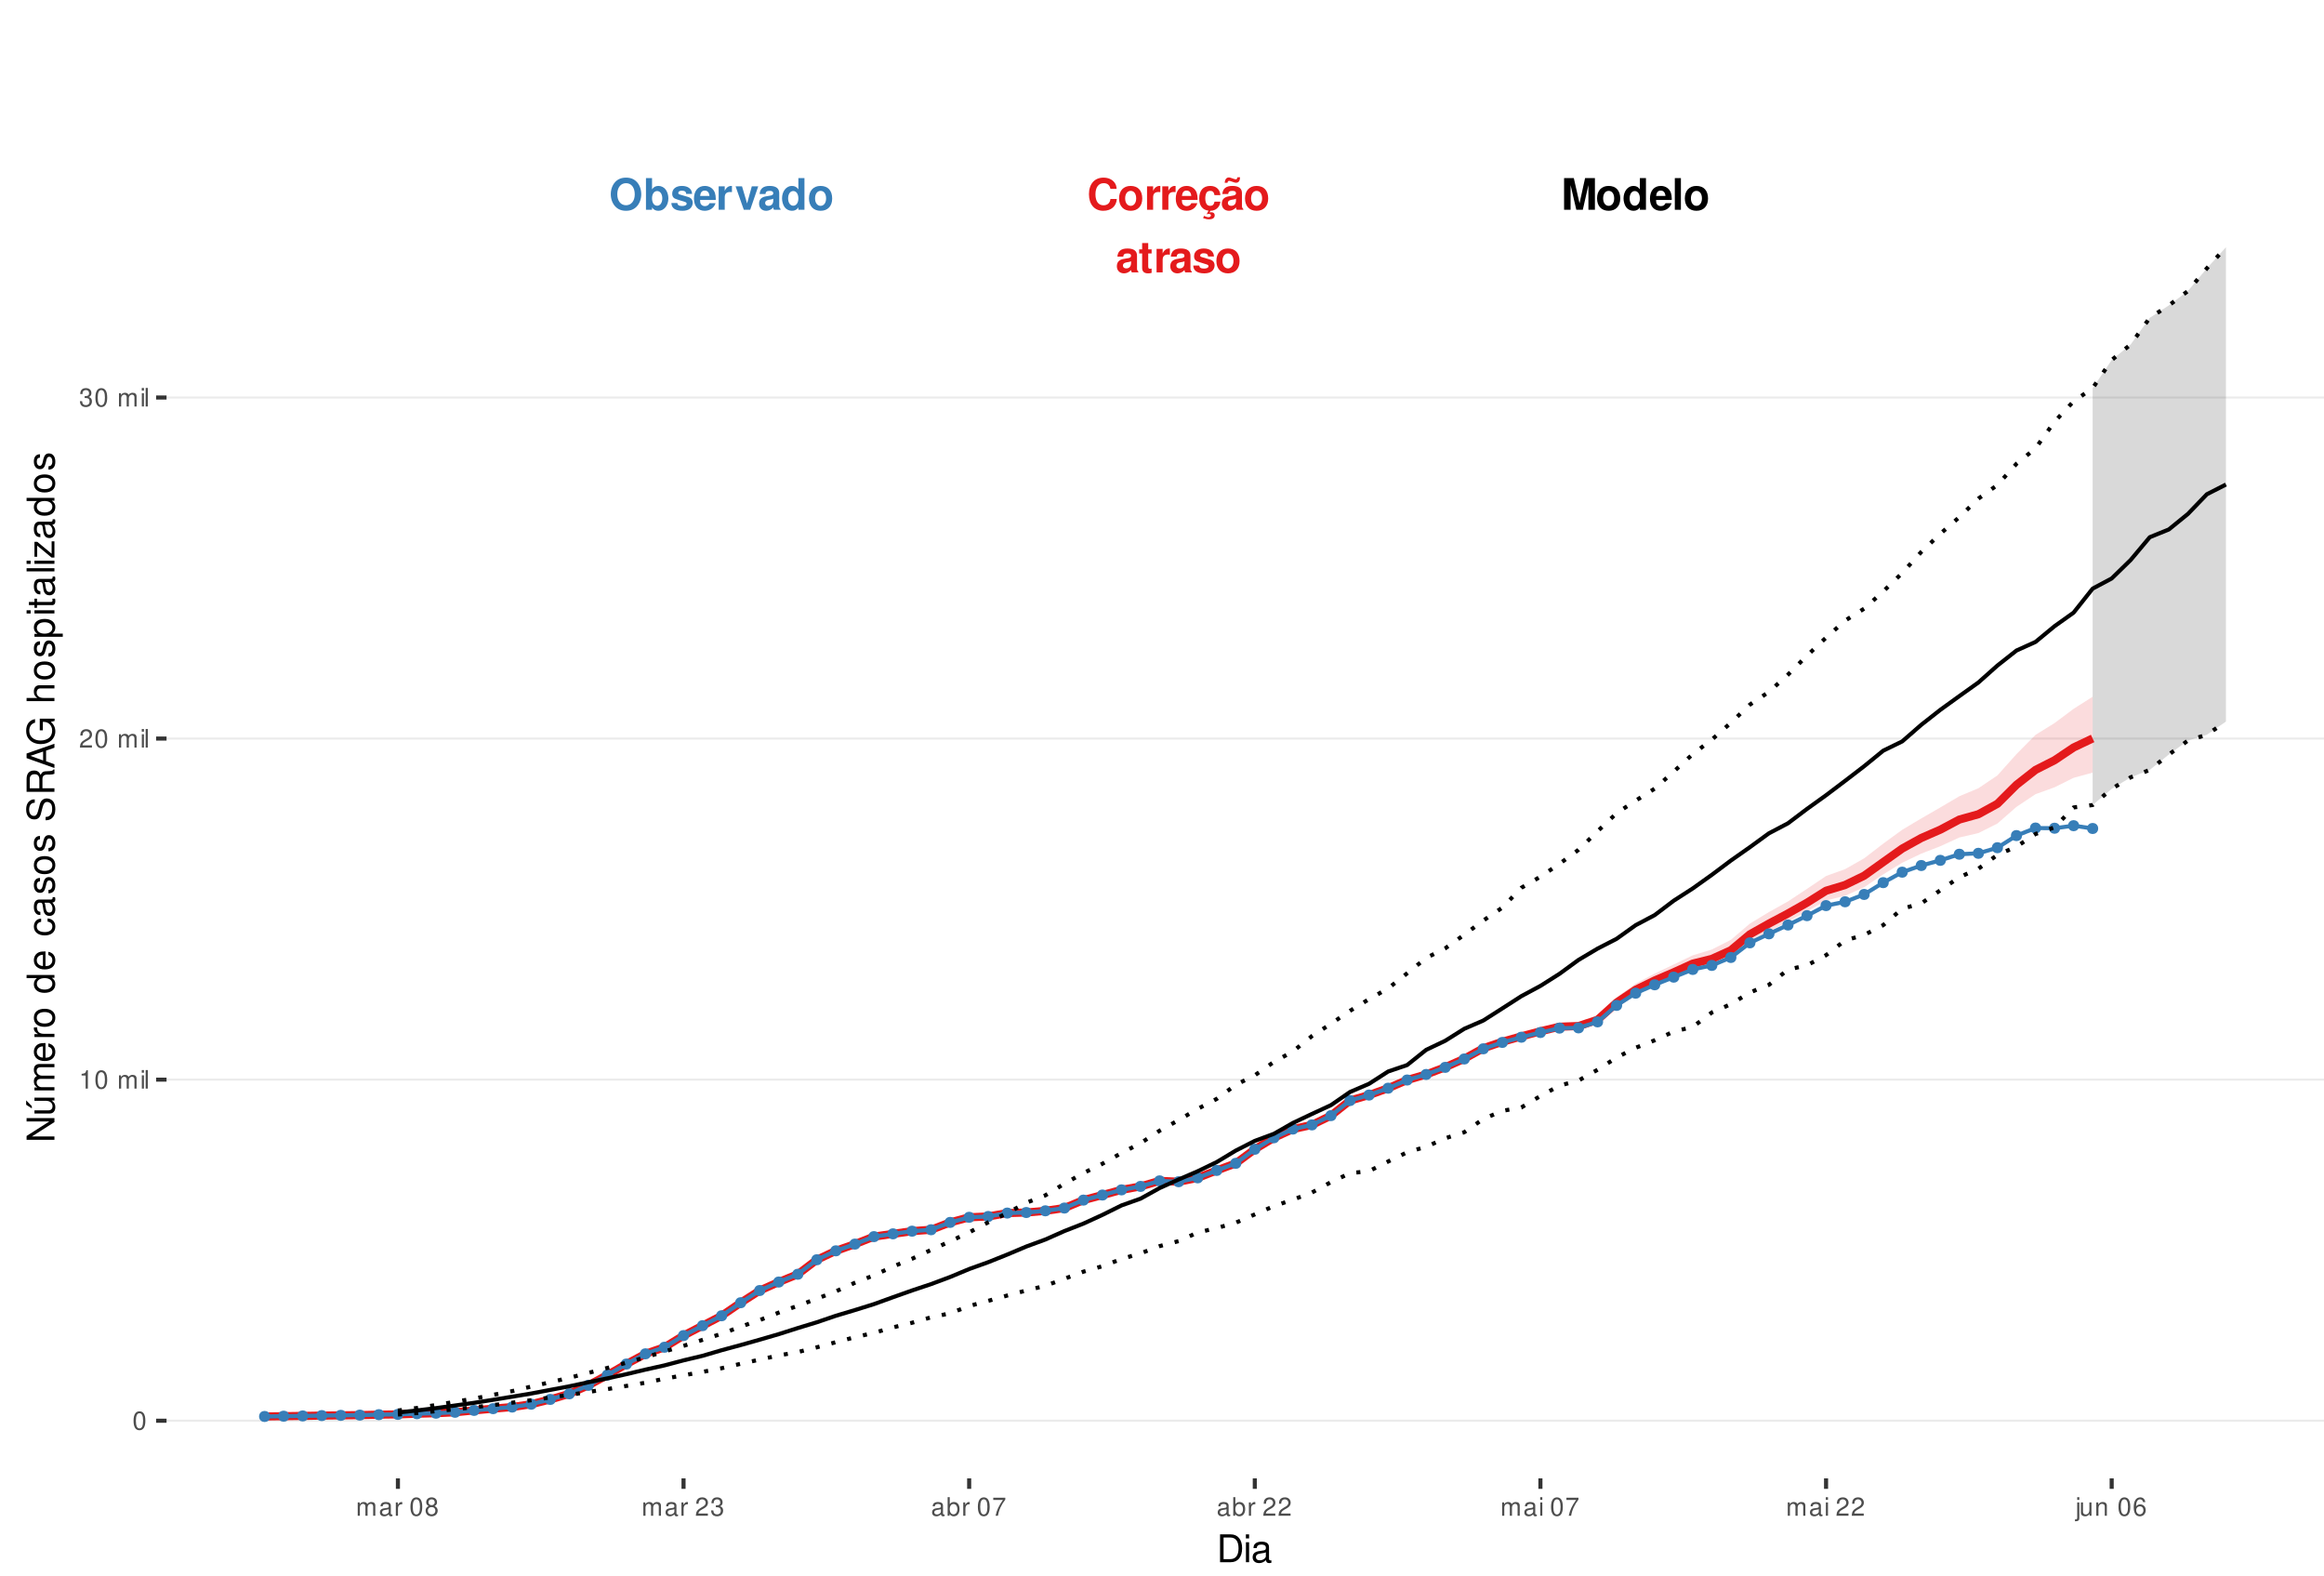 <?xml version="1.0" encoding="UTF-8"?>
<svg xmlns="http://www.w3.org/2000/svg" xmlns:xlink="http://www.w3.org/1999/xlink" width="609pt" height="413pt" viewBox="0 0 609 413" version="1.1">
<defs>
<g>
<symbol overflow="visible" id="glyph0-0">
<path style="stroke:none;" d=""/>
</symbol>
<symbol overflow="visible" id="glyph0-1">
<path style="stroke:none;" d="M 7.75 -5.484 C 7.703 -6.203 7.547 -6.656 7.203 -7.125 C 6.562 -7.969 5.547 -8.422 4.297 -8.422 C 1.953 -8.422 0.5 -6.75 0.5 -4.078 C 0.5 -1.406 1.938 0.266 4.25 0.266 C 6.328 0.266 7.688 -0.938 7.797 -2.828 L 6.125 -2.828 C 6.016 -1.781 5.359 -1.172 4.297 -1.172 C 2.984 -1.172 2.203 -2.234 2.203 -4.047 C 2.203 -5.875 3.016 -6.969 4.359 -6.969 C 5.344 -6.969 5.906 -6.5 6.125 -5.484 Z M 7.75 -5.484 "/>
</symbol>
<symbol overflow="visible" id="glyph0-2">
<path style="stroke:none;" d="M 3.422 -6.25 C 1.547 -6.25 0.391 -5 0.391 -2.984 C 0.391 -0.969 1.547 0.266 3.438 0.266 C 5.312 0.266 6.469 -0.969 6.469 -2.953 C 6.469 -5.031 5.344 -6.25 3.422 -6.25 Z M 3.438 -4.953 C 4.312 -4.953 4.875 -4.172 4.875 -2.969 C 4.875 -1.812 4.281 -1.031 3.438 -1.031 C 2.578 -1.031 1.984 -1.812 1.984 -2.984 C 1.984 -4.172 2.578 -4.953 3.438 -4.953 Z M 3.438 -4.953 "/>
</symbol>
<symbol overflow="visible" id="glyph0-3">
<path style="stroke:none;" d="M 0.719 -6.141 L 0.719 0 L 2.312 0 L 2.312 -3.266 C 2.312 -4.203 2.781 -4.656 3.703 -4.656 C 3.875 -4.656 4 -4.656 4.203 -4.625 L 4.203 -6.234 C 4.125 -6.25 4.078 -6.25 4.016 -6.25 C 3.281 -6.25 2.656 -5.766 2.312 -4.938 L 2.312 -6.141 Z M 0.719 -6.141 "/>
</symbol>
<symbol overflow="visible" id="glyph0-4">
<path style="stroke:none;" d="M 5.953 -2.578 C 5.969 -2.703 5.969 -2.766 5.969 -2.844 C 5.969 -3.453 5.875 -4.031 5.734 -4.453 C 5.328 -5.578 4.328 -6.25 3.094 -6.25 C 1.328 -6.25 0.25 -4.969 0.25 -2.906 C 0.25 -0.938 1.312 0.266 3.062 0.266 C 4.438 0.266 5.547 -0.516 5.906 -1.734 L 4.328 -1.734 C 4.141 -1.234 3.703 -0.953 3.109 -0.953 C 2.656 -0.953 2.297 -1.156 2.062 -1.484 C 1.922 -1.719 1.859 -1.984 1.844 -2.578 Z M 1.859 -3.625 C 1.969 -4.578 2.359 -5.031 3.078 -5.031 C 3.797 -5.031 4.234 -4.531 4.312 -3.625 Z M 1.859 -3.625 "/>
</symbol>
<symbol overflow="visible" id="glyph0-5">
<path style="stroke:none;" d="M 3.312 0.266 C 4.734 0.266 5.812 -0.703 5.938 -2.125 L 4.406 -2.125 C 4.219 -1.328 3.906 -1.031 3.281 -1.031 C 2.938 -1.031 2.594 -1.156 2.406 -1.391 C 2.141 -1.719 1.984 -2.312 1.984 -2.953 C 1.984 -3.531 2.094 -4.078 2.281 -4.438 C 2.469 -4.781 2.828 -4.953 3.281 -4.953 C 3.922 -4.953 4.234 -4.656 4.406 -3.844 L 5.938 -3.844 C 5.828 -5.344 4.828 -6.25 3.281 -6.25 C 1.438 -6.25 0.391 -5.047 0.391 -2.953 C 0.391 -1.078 1.25 0.031 2.828 0.234 L 2.328 1.203 C 2.547 1.109 2.672 1.062 2.891 1.062 C 3.234 1.062 3.469 1.234 3.469 1.469 C 3.469 1.734 3.188 1.938 2.828 1.938 C 2.5 1.938 2.203 1.859 1.641 1.594 L 1.422 2.188 C 2.125 2.438 2.484 2.5 2.984 2.5 C 3.938 2.5 4.453 2.125 4.453 1.438 C 4.453 0.938 4.125 0.641 3.578 0.641 C 3.406 0.641 3.266 0.656 3.109 0.719 Z M 3.312 0.266 "/>
</symbol>
<symbol overflow="visible" id="glyph0-6">
<path style="stroke:none;" d="M 5.953 -0.188 C 5.688 -0.453 5.594 -0.641 5.594 -0.938 L 5.594 -4.359 C 5.594 -5.609 4.75 -6.25 3.078 -6.25 C 1.422 -6.25 0.562 -5.547 0.453 -4.125 L 1.984 -4.125 C 2.062 -4.75 2.328 -4.953 3.109 -4.953 C 3.734 -4.953 4.031 -4.75 4.031 -4.344 C 4.031 -4.141 3.938 -3.969 3.766 -3.875 C 3.547 -3.75 3.547 -3.75 2.766 -3.625 L 2.125 -3.516 C 0.906 -3.312 0.312 -2.688 0.312 -1.578 C 0.312 -0.484 1.062 0.266 2.188 0.266 C 2.859 0.266 3.484 -0.016 4.047 -0.609 C 4.047 -0.297 4.078 -0.188 4.234 0 L 5.953 0 Z M 4.031 -2.469 C 4.031 -1.547 3.578 -1.031 2.781 -1.031 C 2.234 -1.031 1.906 -1.312 1.906 -1.766 C 1.906 -2.234 2.156 -2.469 2.828 -2.609 L 3.359 -2.703 C 3.781 -2.781 3.859 -2.812 4.031 -2.906 Z M 4.406 -8.516 C 4.359 -8.156 4.219 -7.969 3.984 -7.969 C 3.906 -7.969 3.672 -8.016 3.609 -8.047 L 2.781 -8.328 C 2.375 -8.469 2.359 -8.469 2.156 -8.469 C 1.531 -8.469 1.125 -7.953 1.078 -7.062 L 1.797 -7.062 C 1.859 -7.422 1.984 -7.578 2.25 -7.578 C 2.359 -7.578 2.469 -7.547 2.594 -7.5 L 3.406 -7.219 C 3.641 -7.125 3.859 -7.078 4.031 -7.078 C 4.703 -7.078 5.062 -7.547 5.109 -8.516 Z M 4.406 -8.516 "/>
</symbol>
<symbol overflow="visible" id="glyph0-7">
<path style="stroke:none;" d="M 5.953 -0.188 C 5.688 -0.453 5.594 -0.641 5.594 -0.938 L 5.594 -4.359 C 5.594 -5.609 4.75 -6.25 3.078 -6.25 C 1.422 -6.25 0.562 -5.547 0.453 -4.125 L 1.984 -4.125 C 2.062 -4.75 2.328 -4.953 3.109 -4.953 C 3.734 -4.953 4.031 -4.75 4.031 -4.344 C 4.031 -4.141 3.938 -3.969 3.766 -3.875 C 3.547 -3.75 3.547 -3.75 2.766 -3.625 L 2.125 -3.516 C 0.906 -3.312 0.312 -2.688 0.312 -1.578 C 0.312 -0.484 1.062 0.266 2.188 0.266 C 2.859 0.266 3.484 -0.016 4.047 -0.609 C 4.047 -0.297 4.078 -0.188 4.234 0 L 5.953 0 Z M 4.031 -2.469 C 4.031 -1.547 3.578 -1.031 2.781 -1.031 C 2.234 -1.031 1.906 -1.312 1.906 -1.766 C 1.906 -2.234 2.156 -2.469 2.828 -2.609 L 3.359 -2.703 C 3.781 -2.781 3.859 -2.812 4.031 -2.906 Z M 4.031 -2.469 "/>
</symbol>
<symbol overflow="visible" id="glyph0-8">
<path style="stroke:none;" d="M 3.422 -6.016 L 2.531 -6.016 L 2.531 -7.672 L 0.938 -7.672 L 0.938 -6.016 L 0.156 -6.016 L 0.156 -4.953 L 0.938 -4.953 L 0.938 -1.188 C 0.938 -0.219 1.453 0.266 2.5 0.266 C 2.859 0.266 3.125 0.234 3.422 0.141 L 3.422 -0.984 C 3.266 -0.953 3.188 -0.938 3.062 -0.938 C 2.641 -0.938 2.531 -1.062 2.531 -1.609 L 2.531 -4.953 L 3.422 -4.953 Z M 3.422 -6.016 "/>
</symbol>
<symbol overflow="visible" id="glyph0-9">
<path style="stroke:none;" d="M 5.75 -4.156 C 5.719 -5.453 4.719 -6.25 3.078 -6.25 C 1.516 -6.25 0.547 -5.453 0.547 -4.203 C 0.547 -3.781 0.672 -3.438 0.891 -3.203 C 1.109 -2.984 1.297 -2.875 1.891 -2.688 L 3.781 -2.094 C 4.188 -1.969 4.328 -1.844 4.328 -1.594 C 4.328 -1.219 3.875 -0.984 3.141 -0.984 C 2.719 -0.984 2.406 -1.062 2.203 -1.203 C 2.031 -1.328 1.953 -1.453 1.891 -1.781 L 0.328 -1.781 C 0.375 -0.438 1.359 0.266 3.234 0.266 C 4.078 0.266 4.734 0.078 5.188 -0.281 C 5.641 -0.641 5.922 -1.219 5.922 -1.812 C 5.922 -2.609 5.516 -3.125 4.703 -3.359 L 2.703 -3.953 C 2.25 -4.078 2.141 -4.172 2.141 -4.422 C 2.141 -4.766 2.5 -5 3.062 -5 C 3.828 -5 4.203 -4.719 4.203 -4.156 Z M 5.75 -4.156 "/>
</symbol>
<symbol overflow="visible" id="glyph0-10">
<path style="stroke:none;" d="M 2.453 -6.469 L 3.953 0 L 5.656 0 L 7.125 -6.469 L 7.125 0 L 8.828 0 L 8.828 -8.297 L 6.25 -8.297 L 4.797 -1.688 L 3.297 -8.297 L 0.75 -8.297 L 0.75 0 L 2.453 0 Z M 2.453 -6.469 "/>
</symbol>
<symbol overflow="visible" id="glyph0-11">
<path style="stroke:none;" d="M 4.609 0 L 6.203 0 L 6.203 -8.297 L 4.609 -8.297 L 4.609 -5.344 C 4.203 -5.953 3.688 -6.25 2.906 -6.25 C 1.438 -6.25 0.328 -4.828 0.328 -2.984 C 0.328 -2.156 0.578 -1.312 0.984 -0.719 C 1.406 -0.109 2.156 0.266 2.906 0.266 C 3.688 0.266 4.203 -0.016 4.609 -0.625 Z M 3.266 -4.906 C 4.078 -4.906 4.609 -4.141 4.609 -2.953 C 4.609 -1.844 4.062 -1.062 3.266 -1.062 C 2.469 -1.062 1.922 -1.859 1.922 -2.984 C 1.922 -4.125 2.469 -4.906 3.266 -4.906 Z M 3.266 -4.906 "/>
</symbol>
<symbol overflow="visible" id="glyph0-12">
<path style="stroke:none;" d="M 2.359 -8.297 L 0.766 -8.297 L 0.766 0 L 2.359 0 Z M 2.359 -8.297 "/>
</symbol>
<symbol overflow="visible" id="glyph0-13">
<path style="stroke:none;" d="M 4.438 -8.422 C 3.281 -8.422 2.328 -8.047 1.609 -7.281 C 0.875 -6.484 0.453 -5.328 0.453 -4.078 C 0.453 -2.844 0.875 -1.672 1.609 -0.891 C 2.328 -0.109 3.266 0.266 4.453 0.266 C 5.625 0.266 6.562 -0.109 7.281 -0.891 C 8 -1.656 8.438 -2.859 8.438 -4.031 C 8.438 -5.328 8.016 -6.5 7.281 -7.281 C 6.547 -8.062 5.641 -8.422 4.438 -8.422 Z M 4.453 -6.969 C 5.844 -6.969 6.734 -5.828 6.734 -4.031 C 6.734 -2.328 5.812 -1.188 4.453 -1.188 C 3.062 -1.188 2.156 -2.328 2.156 -4.078 C 2.156 -5.828 3.062 -6.969 4.453 -6.969 Z M 4.453 -6.969 "/>
</symbol>
<symbol overflow="visible" id="glyph0-14">
<path style="stroke:none;" d="M 0.672 -8.297 L 0.672 0 L 2.266 0 L 2.266 -0.625 C 2.656 -0.016 3.188 0.266 3.953 0.266 C 5.422 0.266 6.547 -1.141 6.547 -2.984 C 6.547 -3.828 6.297 -4.656 5.875 -5.25 C 5.453 -5.859 4.703 -6.25 3.953 -6.25 C 3.188 -6.25 2.656 -5.953 2.266 -5.344 L 2.266 -8.297 Z M 3.609 -4.906 C 4.391 -4.906 4.953 -4.125 4.953 -2.984 C 4.953 -1.859 4.406 -1.062 3.609 -1.062 C 2.797 -1.062 2.266 -1.828 2.266 -3.016 C 2.266 -4.141 2.812 -4.906 3.609 -4.906 Z M 3.609 -4.906 "/>
</symbol>
<symbol overflow="visible" id="glyph0-15">
<path style="stroke:none;" d="M 3.984 0 L 6.094 -6.141 L 4.406 -6.141 L 3.172 -1.656 L 1.844 -6.141 L 0.156 -6.141 L 2.312 0 Z M 3.984 0 "/>
</symbol>
<symbol overflow="visible" id="glyph1-0">
<path style="stroke:none;" d=""/>
</symbol>
<symbol overflow="visible" id="glyph1-1">
<path style="stroke:none;" d="M 1.828 -4.812 C 1.391 -4.812 0.984 -4.609 0.75 -4.281 C 0.438 -3.859 0.281 -3.219 0.281 -2.328 C 0.281 -0.703 0.812 0.156 1.828 0.156 C 2.828 0.156 3.375 -0.703 3.375 -2.297 C 3.375 -3.219 3.234 -3.844 2.922 -4.281 C 2.672 -4.625 2.281 -4.812 1.828 -4.812 Z M 1.828 -4.297 C 2.469 -4.297 2.781 -3.641 2.781 -2.344 C 2.781 -0.969 2.469 -0.328 1.812 -0.328 C 1.203 -0.328 0.891 -1 0.891 -2.328 C 0.891 -3.641 1.203 -4.297 1.828 -4.297 Z M 1.828 -4.297 "/>
</symbol>
<symbol overflow="visible" id="glyph1-2">
<path style="stroke:none;" d="M 1.719 -3.422 L 1.719 0 L 2.312 0 L 2.312 -4.812 L 1.922 -4.812 C 1.719 -4.078 1.578 -3.969 0.672 -3.859 L 0.672 -3.422 Z M 1.719 -3.422 "/>
</symbol>
<symbol overflow="visible" id="glyph1-3">
<path style="stroke:none;" d=""/>
</symbol>
<symbol overflow="visible" id="glyph1-4">
<path style="stroke:none;" d="M 0.469 -3.484 L 0.469 0 L 1.031 0 L 1.031 -2.188 C 1.031 -2.703 1.391 -3.109 1.844 -3.109 C 2.25 -3.109 2.484 -2.844 2.484 -2.406 L 2.484 0 L 3.047 0 L 3.047 -2.188 C 3.047 -2.703 3.422 -3.109 3.875 -3.109 C 4.266 -3.109 4.516 -2.844 4.516 -2.406 L 4.516 0 L 5.078 0 L 5.078 -2.609 C 5.078 -3.234 4.719 -3.594 4.062 -3.594 C 3.594 -3.594 3.312 -3.453 2.984 -3.062 C 2.781 -3.422 2.5 -3.594 2.047 -3.594 C 1.578 -3.594 1.266 -3.422 0.984 -3 L 0.984 -3.484 Z M 0.469 -3.484 "/>
</symbol>
<symbol overflow="visible" id="glyph1-5">
<path style="stroke:none;" d="M 1 -3.484 L 0.453 -3.484 L 0.453 0 L 1 0 Z M 1 -4.859 L 0.438 -4.859 L 0.438 -4.156 L 1 -4.156 Z M 1 -4.859 "/>
</symbol>
<symbol overflow="visible" id="glyph1-6">
<path style="stroke:none;" d="M 1.016 -4.859 L 0.453 -4.859 L 0.453 0 L 1.016 0 Z M 1.016 -4.859 "/>
</symbol>
<symbol overflow="visible" id="glyph1-7">
<path style="stroke:none;" d="M 3.375 -0.578 L 0.891 -0.578 C 0.938 -0.984 1.156 -1.234 1.734 -1.578 L 2.406 -1.953 C 3.062 -2.328 3.406 -2.812 3.406 -3.406 C 3.406 -3.812 3.234 -4.188 2.969 -4.438 C 2.688 -4.688 2.344 -4.812 1.891 -4.812 C 1.297 -4.812 0.844 -4.594 0.578 -4.188 C 0.422 -3.938 0.344 -3.641 0.328 -3.141 L 0.922 -3.141 C 0.938 -3.469 0.984 -3.672 1.062 -3.828 C 1.219 -4.125 1.516 -4.297 1.875 -4.297 C 2.406 -4.297 2.797 -3.906 2.797 -3.391 C 2.797 -3.016 2.578 -2.672 2.156 -2.438 L 1.547 -2.078 C 0.562 -1.516 0.281 -1.062 0.219 0 L 3.375 0 Z M 3.375 -0.578 "/>
</symbol>
<symbol overflow="visible" id="glyph1-8">
<path style="stroke:none;" d="M 1.469 -2.219 L 1.797 -2.219 C 2.422 -2.219 2.766 -1.922 2.766 -1.344 C 2.766 -0.734 2.406 -0.359 1.797 -0.359 C 1.156 -0.359 0.844 -0.688 0.797 -1.391 L 0.219 -1.391 C 0.234 -1.016 0.312 -0.766 0.422 -0.547 C 0.672 -0.078 1.125 0.156 1.766 0.156 C 2.75 0.156 3.375 -0.438 3.375 -1.344 C 3.375 -1.953 3.141 -2.297 2.562 -2.484 C 3.016 -2.672 3.234 -3 3.234 -3.484 C 3.234 -4.312 2.688 -4.812 1.797 -4.812 C 0.844 -4.812 0.328 -4.281 0.312 -3.266 L 0.906 -3.266 C 0.906 -3.547 0.938 -3.719 1 -3.875 C 1.141 -4.141 1.438 -4.297 1.797 -4.297 C 2.312 -4.297 2.625 -3.984 2.625 -3.469 C 2.625 -3.125 2.516 -2.922 2.25 -2.812 C 2.094 -2.75 1.875 -2.719 1.469 -2.703 Z M 1.469 -2.219 "/>
</symbol>
<symbol overflow="visible" id="glyph1-9">
<path style="stroke:none;" d="M 3.562 -0.328 C 3.5 -0.312 3.469 -0.312 3.438 -0.312 C 3.25 -0.312 3.141 -0.406 3.141 -0.578 L 3.141 -2.641 C 3.141 -3.25 2.688 -3.594 1.828 -3.594 C 1.312 -3.594 0.906 -3.438 0.672 -3.188 C 0.516 -3 0.453 -2.797 0.438 -2.453 L 0.984 -2.453 C 1.031 -2.875 1.297 -3.078 1.812 -3.078 C 2.312 -3.078 2.594 -2.891 2.594 -2.562 L 2.594 -2.406 C 2.578 -2.172 2.469 -2.078 2.016 -2.031 C 1.219 -1.922 1.109 -1.891 0.891 -1.812 C 0.484 -1.641 0.281 -1.328 0.281 -0.875 C 0.281 -0.25 0.719 0.156 1.422 0.156 C 1.859 0.156 2.219 0 2.609 -0.359 C 2.656 0 2.828 0.156 3.188 0.156 C 3.297 0.156 3.375 0.141 3.562 0.094 Z M 2.594 -1.094 C 2.594 -0.906 2.531 -0.797 2.375 -0.641 C 2.141 -0.438 1.875 -0.328 1.547 -0.328 C 1.109 -0.328 0.859 -0.547 0.859 -0.891 C 0.859 -1.266 1.094 -1.438 1.703 -1.531 C 2.297 -1.609 2.406 -1.641 2.594 -1.719 Z M 2.594 -1.094 "/>
</symbol>
<symbol overflow="visible" id="glyph1-10">
<path style="stroke:none;" d="M 0.453 -3.484 L 0.453 0 L 1.016 0 L 1.016 -1.812 C 1.031 -2.656 1.375 -3.016 2.141 -3 L 2.141 -3.562 C 2.047 -3.578 1.984 -3.594 1.922 -3.594 C 1.562 -3.594 1.297 -3.375 0.969 -2.859 L 0.969 -3.484 Z M 0.453 -3.484 "/>
</symbol>
<symbol overflow="visible" id="glyph1-11">
<path style="stroke:none;" d="M 2.609 -2.531 C 3.094 -2.828 3.25 -3.078 3.25 -3.531 C 3.25 -4.281 2.672 -4.812 1.828 -4.812 C 1 -4.812 0.406 -4.281 0.406 -3.531 C 0.406 -3.078 0.562 -2.844 1.047 -2.531 C 0.516 -2.266 0.25 -1.875 0.25 -1.344 C 0.25 -0.453 0.891 0.156 1.828 0.156 C 2.766 0.156 3.422 -0.453 3.422 -1.344 C 3.422 -1.875 3.141 -2.266 2.609 -2.531 Z M 1.828 -4.297 C 2.328 -4.297 2.656 -4 2.656 -3.516 C 2.656 -3.062 2.328 -2.766 1.828 -2.766 C 1.328 -2.766 1.016 -3.062 1.016 -3.531 C 1.016 -4 1.328 -4.297 1.828 -4.297 Z M 1.828 -2.266 C 2.422 -2.266 2.812 -1.891 2.812 -1.328 C 2.812 -0.75 2.422 -0.359 1.812 -0.359 C 1.25 -0.359 0.844 -0.766 0.844 -1.312 C 0.844 -1.891 1.234 -2.266 1.828 -2.266 Z M 1.828 -2.266 "/>
</symbol>
<symbol overflow="visible" id="glyph1-12">
<path style="stroke:none;" d="M 0.359 -4.859 L 0.359 0 L 0.859 0 L 0.859 -0.453 C 1.125 -0.047 1.484 0.156 1.969 0.156 C 2.875 0.156 3.484 -0.594 3.484 -1.75 C 3.484 -2.891 2.922 -3.594 1.984 -3.594 C 1.516 -3.594 1.172 -3.406 0.906 -3.016 L 0.906 -4.859 Z M 1.891 -3.062 C 2.5 -3.062 2.906 -2.531 2.906 -1.703 C 2.906 -0.906 2.484 -0.359 1.891 -0.359 C 1.297 -0.359 0.906 -0.906 0.906 -1.719 C 0.906 -2.531 1.297 -3.062 1.891 -3.062 Z M 1.891 -3.062 "/>
</symbol>
<symbol overflow="visible" id="glyph1-13">
<path style="stroke:none;" d="M 3.469 -4.719 L 0.312 -4.719 L 0.312 -4.141 L 2.859 -4.141 C 1.734 -2.531 1.266 -1.547 0.922 0 L 1.547 0 C 1.797 -1.516 2.391 -2.812 3.469 -4.234 Z M 3.469 -4.719 "/>
</symbol>
<symbol overflow="visible" id="glyph1-14">
<path style="stroke:none;" d="M 0.469 -3.484 L 0.469 0.5 C 0.469 0.859 0.359 0.969 0.016 0.969 C -0.031 0.969 -0.047 0.969 -0.125 0.953 L -0.125 1.438 C -0.047 1.438 -0.016 1.453 0.062 1.453 C 0.688 1.453 1.016 1.203 1.016 0.719 L 1.016 -3.484 Z M 1.016 -4.859 L 0.469 -4.859 L 0.469 -4.156 L 1.016 -4.156 Z M 1.016 -4.859 "/>
</symbol>
<symbol overflow="visible" id="glyph1-15">
<path style="stroke:none;" d="M 3.203 0 L 3.203 -3.484 L 2.656 -3.484 L 2.656 -1.516 C 2.656 -0.797 2.281 -0.328 1.703 -0.328 C 1.266 -0.328 0.984 -0.594 0.984 -1.016 L 0.984 -3.484 L 0.438 -3.484 L 0.438 -0.797 C 0.438 -0.219 0.859 0.156 1.547 0.156 C 2.062 0.156 2.391 -0.031 2.703 -0.484 L 2.703 0 Z M 3.203 0 "/>
</symbol>
<symbol overflow="visible" id="glyph1-16">
<path style="stroke:none;" d="M 0.469 -3.484 L 0.469 0 L 1.031 0 L 1.031 -1.922 C 1.031 -2.641 1.391 -3.109 1.969 -3.109 C 2.406 -3.109 2.688 -2.828 2.688 -2.422 L 2.688 0 L 3.234 0 L 3.234 -2.641 C 3.234 -3.219 2.812 -3.594 2.141 -3.594 C 1.625 -3.594 1.281 -3.391 0.984 -2.906 L 0.984 -3.484 Z M 0.469 -3.484 "/>
</symbol>
<symbol overflow="visible" id="glyph1-17">
<path style="stroke:none;" d="M 3.312 -3.562 C 3.203 -4.344 2.703 -4.812 1.984 -4.812 C 1.453 -4.812 0.984 -4.562 0.719 -4.125 C 0.406 -3.656 0.281 -3.062 0.281 -2.203 C 0.281 -1.391 0.406 -0.875 0.688 -0.453 C 0.938 -0.047 1.344 0.156 1.875 0.156 C 2.766 0.156 3.422 -0.516 3.422 -1.453 C 3.422 -2.344 2.812 -2.969 1.969 -2.969 C 1.5 -2.969 1.141 -2.797 0.891 -2.438 C 0.891 -3.641 1.266 -4.297 1.938 -4.297 C 2.344 -4.297 2.641 -4.031 2.734 -3.562 Z M 1.891 -2.453 C 2.469 -2.453 2.812 -2.047 2.812 -1.406 C 2.812 -0.812 2.422 -0.359 1.875 -0.359 C 1.328 -0.359 0.922 -0.828 0.922 -1.438 C 0.922 -2.031 1.312 -2.453 1.891 -2.453 Z M 1.891 -2.453 "/>
</symbol>
<symbol overflow="visible" id="glyph2-0">
<path style="stroke:none;" d=""/>
</symbol>
<symbol overflow="visible" id="glyph2-1">
<path style="stroke:none;" d="M 0.891 0 L 3.703 0 C 5.547 0 6.672 -1.375 6.672 -3.656 C 6.672 -5.906 5.547 -7.297 3.703 -7.297 L 0.891 -7.297 Z M 1.812 -0.812 L 1.812 -6.469 L 3.547 -6.469 C 4.984 -6.469 5.734 -5.5 5.734 -3.641 C 5.734 -1.797 4.984 -0.812 3.547 -0.812 Z M 1.812 -0.812 "/>
</symbol>
<symbol overflow="visible" id="glyph2-2">
<path style="stroke:none;" d="M 1.5 -5.234 L 0.672 -5.234 L 0.672 0 L 1.5 0 Z M 1.5 -7.297 L 0.656 -7.297 L 0.656 -6.234 L 1.5 -6.234 Z M 1.5 -7.297 "/>
</symbol>
<symbol overflow="visible" id="glyph2-3">
<path style="stroke:none;" d="M 5.344 -0.484 C 5.266 -0.469 5.219 -0.469 5.172 -0.469 C 4.875 -0.469 4.719 -0.625 4.719 -0.875 L 4.719 -3.953 C 4.719 -4.891 4.047 -5.391 2.75 -5.391 C 1.984 -5.391 1.375 -5.172 1.016 -4.781 C 0.766 -4.516 0.672 -4.203 0.656 -3.688 L 1.484 -3.688 C 1.562 -4.328 1.938 -4.625 2.719 -4.625 C 3.484 -4.625 3.891 -4.344 3.891 -3.844 L 3.891 -3.625 C 3.875 -3.266 3.703 -3.125 3.016 -3.047 C 1.844 -2.891 1.656 -2.844 1.344 -2.719 C 0.734 -2.453 0.422 -2 0.422 -1.312 C 0.422 -0.375 1.078 0.234 2.141 0.234 C 2.797 0.234 3.328 0 3.922 -0.547 C 3.984 0 4.234 0.234 4.781 0.234 C 4.953 0.234 5.062 0.203 5.344 0.141 Z M 3.891 -1.656 C 3.891 -1.375 3.812 -1.203 3.562 -0.969 C 3.219 -0.656 2.812 -0.5 2.312 -0.5 C 1.672 -0.5 1.297 -0.812 1.297 -1.344 C 1.297 -1.891 1.656 -2.172 2.547 -2.297 C 3.438 -2.422 3.609 -2.453 3.891 -2.594 Z M 3.891 -1.656 "/>
</symbol>
<symbol overflow="visible" id="glyph3-0">
<path style="stroke:none;" d=""/>
</symbol>
<symbol overflow="visible" id="glyph3-1">
<path style="stroke:none;" d="M -7.297 -6.453 L -7.297 -5.578 L -1.328 -5.578 L -7.297 -1.766 L -7.297 -0.766 L 0 -0.766 L 0 -1.641 L -5.906 -1.641 L 0 -5.406 L 0 -6.453 Z M -7.297 -6.453 "/>
</symbol>
<symbol overflow="visible" id="glyph3-2">
<path style="stroke:none;" d="M 0 -4.812 L -5.234 -4.812 L -5.234 -3.984 L -2.266 -3.984 C -1.203 -3.984 -0.5 -3.438 -0.5 -2.562 C -0.5 -1.906 -0.906 -1.484 -1.531 -1.484 L -5.234 -1.484 L -5.234 -0.656 L -1.203 -0.656 C -0.328 -0.656 0.234 -1.297 0.234 -2.312 C 0.234 -3.094 -0.047 -3.578 -0.734 -4.062 L 0 -4.062 Z M -7.406 -2.953 L -5.922 -2 L -5.922 -2.594 L -7.406 -4.094 Z M -7.406 -2.953 "/>
</symbol>
<symbol overflow="visible" id="glyph3-3">
<path style="stroke:none;" d="M -5.234 -0.703 L 0 -0.703 L 0 -1.547 L -3.297 -1.547 C -4.047 -1.547 -4.656 -2.094 -4.656 -2.766 C -4.656 -3.391 -4.281 -3.734 -3.609 -3.734 L 0 -3.734 L 0 -4.578 L -3.297 -4.578 C -4.047 -4.578 -4.656 -5.125 -4.656 -5.812 C -4.656 -6.422 -4.266 -6.781 -3.609 -6.781 L 0 -6.781 L 0 -7.625 L -3.938 -7.625 C -4.875 -7.625 -5.391 -7.078 -5.391 -6.094 C -5.391 -5.406 -5.188 -4.984 -4.594 -4.484 C -5.156 -4.188 -5.391 -3.766 -5.391 -3.078 C -5.391 -2.375 -5.125 -1.906 -4.5 -1.469 L -5.234 -1.469 Z M -5.234 -0.703 "/>
</symbol>
<symbol overflow="visible" id="glyph3-4">
<path style="stroke:none;" d="M -2.344 -5.125 C -3.141 -5.125 -3.625 -5.062 -4.016 -4.922 C -4.875 -4.578 -5.391 -3.781 -5.391 -2.797 C -5.391 -1.344 -4.281 -0.406 -2.547 -0.406 C -0.812 -0.406 0.234 -1.297 0.234 -2.781 C 0.234 -3.984 -0.453 -4.812 -1.594 -5.016 L -1.594 -4.188 C -0.906 -3.953 -0.547 -3.484 -0.547 -2.812 C -0.547 -2.281 -0.781 -1.828 -1.219 -1.547 C -1.516 -1.344 -1.812 -1.281 -2.344 -1.266 Z M -3.016 -1.297 C -3.984 -1.359 -4.625 -1.953 -4.625 -2.797 C -4.625 -3.641 -3.953 -4.234 -3.016 -4.234 Z M -3.016 -1.297 "/>
</symbol>
<symbol overflow="visible" id="glyph3-5">
<path style="stroke:none;" d="M -5.234 -0.688 L 0 -0.688 L 0 -1.531 L -2.719 -1.531 C -3.984 -1.547 -4.547 -2.062 -4.516 -3.203 L -5.359 -3.203 C -5.375 -3.062 -5.391 -2.984 -5.391 -2.891 C -5.391 -2.344 -5.062 -1.938 -4.297 -1.453 L -5.234 -1.453 Z M -5.234 -0.688 "/>
</symbol>
<symbol overflow="visible" id="glyph3-6">
<path style="stroke:none;" d="M -5.391 -2.719 C -5.391 -1.234 -4.344 -0.359 -2.578 -0.359 C -0.812 -0.359 0.234 -1.234 0.234 -2.734 C 0.234 -4.203 -0.812 -5.094 -2.547 -5.094 C -4.359 -5.094 -5.391 -4.234 -5.391 -2.719 Z M -4.625 -2.734 C -4.625 -3.672 -3.844 -4.234 -2.547 -4.234 C -1.312 -4.234 -0.547 -3.656 -0.547 -2.734 C -0.547 -1.797 -1.312 -1.234 -2.578 -1.234 C -3.844 -1.234 -4.625 -1.797 -4.625 -2.734 Z M -4.625 -2.734 "/>
</symbol>
<symbol overflow="visible" id="glyph3-7">
<path style="stroke:none;" d=""/>
</symbol>
<symbol overflow="visible" id="glyph3-8">
<path style="stroke:none;" d="M -7.297 -4.953 L -7.297 -4.125 L -4.578 -4.125 C -5.109 -3.766 -5.391 -3.203 -5.391 -2.516 C -5.391 -1.156 -4.297 -0.266 -2.625 -0.266 C -0.859 -0.266 0.234 -1.125 0.234 -2.547 C 0.234 -3.266 -0.047 -3.766 -0.688 -4.203 L 0 -4.203 L 0 -4.953 Z M -4.609 -2.656 C -4.609 -3.547 -3.812 -4.125 -2.562 -4.125 C -1.344 -4.125 -0.547 -3.547 -0.547 -2.656 C -0.547 -1.734 -1.359 -1.125 -2.578 -1.125 C -3.797 -1.125 -4.609 -1.734 -4.609 -2.656 Z M -4.609 -2.656 "/>
</symbol>
<symbol overflow="visible" id="glyph3-9">
<path style="stroke:none;" d="M -3.484 -4.703 C -3.984 -4.672 -4.312 -4.562 -4.609 -4.359 C -5.094 -4 -5.391 -3.375 -5.391 -2.641 C -5.391 -1.219 -4.266 -0.312 -2.531 -0.312 C -0.844 -0.312 0.234 -1.203 0.234 -2.625 C 0.234 -3.875 -0.516 -4.672 -1.797 -4.766 L -1.797 -3.938 C -0.953 -3.797 -0.547 -3.359 -0.547 -2.656 C -0.547 -1.734 -1.297 -1.188 -2.531 -1.188 C -3.844 -1.188 -4.625 -1.719 -4.625 -2.625 C -4.625 -3.328 -4.203 -3.766 -3.484 -3.875 Z M -3.484 -4.703 "/>
</symbol>
<symbol overflow="visible" id="glyph3-10">
<path style="stroke:none;" d="M -0.484 -5.344 C -0.469 -5.266 -0.469 -5.219 -0.469 -5.172 C -0.469 -4.875 -0.625 -4.719 -0.875 -4.719 L -3.953 -4.719 C -4.891 -4.719 -5.391 -4.047 -5.391 -2.75 C -5.391 -1.984 -5.172 -1.375 -4.781 -1.016 C -4.516 -0.766 -4.203 -0.672 -3.688 -0.656 L -3.688 -1.484 C -4.328 -1.562 -4.625 -1.938 -4.625 -2.719 C -4.625 -3.484 -4.344 -3.891 -3.844 -3.891 L -3.625 -3.891 C -3.266 -3.875 -3.125 -3.703 -3.047 -3.016 C -2.891 -1.844 -2.844 -1.656 -2.719 -1.344 C -2.453 -0.734 -2 -0.422 -1.312 -0.422 C -0.375 -0.422 0.234 -1.078 0.234 -2.141 C 0.234 -2.797 0 -3.328 -0.547 -3.922 C 0 -3.984 0.234 -4.234 0.234 -4.781 C 0.234 -4.953 0.203 -5.062 0.141 -5.344 Z M -1.656 -3.891 C -1.375 -3.891 -1.203 -3.812 -0.969 -3.562 C -0.656 -3.219 -0.5 -2.812 -0.5 -2.312 C -0.5 -1.672 -0.812 -1.297 -1.344 -1.297 C -1.891 -1.297 -2.172 -1.656 -2.297 -2.547 C -2.422 -3.438 -2.453 -3.609 -2.594 -3.891 Z M -1.656 -3.891 "/>
</symbol>
<symbol overflow="visible" id="glyph3-11">
<path style="stroke:none;" d="M -3.781 -4.375 C -4.812 -4.375 -5.391 -3.688 -5.391 -2.484 C -5.391 -1.266 -4.766 -0.469 -3.797 -0.469 C -2.969 -0.469 -2.578 -0.891 -2.281 -2.125 L -2.094 -2.906 C -1.953 -3.484 -1.734 -3.719 -1.375 -3.719 C -0.875 -3.719 -0.547 -3.234 -0.547 -2.5 C -0.547 -2.047 -0.672 -1.672 -0.891 -1.453 C -1.047 -1.328 -1.188 -1.266 -1.562 -1.219 L -1.562 -0.344 C -0.344 -0.375 0.234 -1.062 0.234 -2.438 C 0.234 -3.75 -0.422 -4.594 -1.438 -4.594 C -2.203 -4.594 -2.641 -4.156 -2.891 -3.109 L -3.078 -2.312 C -3.234 -1.625 -3.453 -1.344 -3.828 -1.344 C -4.312 -1.344 -4.625 -1.766 -4.625 -2.453 C -4.625 -3.125 -4.328 -3.484 -3.781 -3.5 Z M -3.781 -4.375 "/>
</symbol>
<symbol overflow="visible" id="glyph3-12">
<path style="stroke:none;" d="M -5.156 -5.953 C -5.656 -5.953 -5.797 -5.938 -6.125 -5.766 C -6.969 -5.375 -7.406 -4.516 -7.406 -3.297 C -7.406 -1.688 -6.594 -0.703 -5.266 -0.703 C -4.375 -0.703 -3.812 -1.172 -3.562 -2.125 L -3.094 -3.938 C -2.844 -4.875 -2.484 -5.281 -1.906 -5.281 C -1.516 -5.281 -1.125 -5.062 -0.906 -4.766 C -0.688 -4.469 -0.594 -4.016 -0.594 -3.422 C -0.594 -2.625 -0.781 -2.094 -1.203 -1.734 C -1.516 -1.469 -1.875 -1.344 -2.312 -1.359 L -2.312 -0.484 C -1.656 -0.484 -1.203 -0.625 -0.812 -0.906 C -0.125 -1.406 0.234 -2.25 0.234 -3.359 C 0.234 -4.234 0.031 -4.938 -0.328 -5.406 C -0.719 -5.906 -1.375 -6.203 -2 -6.203 C -2.906 -6.203 -3.562 -5.656 -3.828 -4.656 L -4.312 -2.828 C -4.562 -1.953 -4.844 -1.625 -5.406 -1.625 C -6.141 -1.625 -6.625 -2.281 -6.625 -3.266 C -6.625 -4.422 -6.109 -5.062 -5.156 -5.078 Z M -5.156 -5.953 "/>
</symbol>
<symbol overflow="visible" id="glyph3-13">
<path style="stroke:none;" d="M -3.141 -1.859 L -3.141 -4.266 C -3.141 -5.094 -2.734 -5.453 -1.844 -5.453 L -1.188 -5.453 C -0.734 -5.453 -0.297 -5.531 0 -5.656 L 0 -6.797 L -0.234 -6.797 C -0.469 -6.438 -0.734 -6.375 -1.703 -6.344 C -2.906 -6.344 -3.266 -6.156 -3.594 -5.359 C -4.016 -6.188 -4.5 -6.516 -5.344 -6.516 C -6.594 -6.516 -7.297 -5.734 -7.297 -4.297 L -7.297 -0.938 L 0 -0.938 L 0 -1.859 Z M -3.953 -1.859 L -6.469 -1.859 L -6.469 -4.109 C -6.469 -4.625 -6.391 -4.938 -6.188 -5.156 C -5.984 -5.406 -5.656 -5.547 -5.219 -5.547 C -4.344 -5.547 -3.953 -5.094 -3.953 -4.109 Z M -3.953 -1.859 "/>
</symbol>
<symbol overflow="visible" id="glyph3-14">
<path style="stroke:none;" d="M -2.188 -4.734 L 0 -5.484 L 0 -6.531 L -7.297 -3.969 L -7.297 -2.766 L 0 -0.172 L 0 -1.156 L -2.188 -1.938 Z M -2.969 -4.484 L -2.969 -2.156 L -6.297 -3.359 Z M -2.969 -4.484 "/>
</symbol>
<symbol overflow="visible" id="glyph3-15">
<path style="stroke:none;" d="M -3.844 -7.094 L -3.844 -4.047 L -3.031 -4.047 L -3.031 -6.266 L -2.828 -6.266 C -1.531 -6.266 -0.594 -5.312 -0.594 -3.984 C -0.594 -3.234 -0.859 -2.562 -1.328 -2.141 C -1.844 -1.656 -2.719 -1.375 -3.625 -1.375 C -5.406 -1.375 -6.594 -2.391 -6.594 -3.938 C -6.594 -5.047 -6.016 -5.844 -5.078 -6.047 L -5.078 -6.984 C -6.562 -6.734 -7.406 -5.609 -7.406 -3.938 C -7.406 -3.047 -7.188 -2.328 -6.703 -1.766 C -6.016 -0.906 -4.875 -0.438 -3.562 -0.438 C -1.328 -0.438 0.234 -1.812 0.234 -3.781 C 0.234 -4.766 -0.141 -5.547 -0.938 -6.266 L 0.047 -6.5 L 0.047 -7.094 Z M -3.844 -7.094 "/>
</symbol>
<symbol overflow="visible" id="glyph3-16">
<path style="stroke:none;" d="M -7.297 -0.703 L 0 -0.703 L 0 -1.531 L -2.891 -1.531 C -3.953 -1.531 -4.656 -2.094 -4.656 -2.953 C -4.656 -3.234 -4.578 -3.484 -4.438 -3.688 C -4.25 -3.938 -4 -4.031 -3.625 -4.031 L 0 -4.031 L 0 -4.859 L -3.953 -4.859 C -4.844 -4.859 -5.391 -4.234 -5.391 -3.203 C -5.391 -2.469 -5.156 -2.016 -4.516 -1.531 L -7.297 -1.531 Z M -7.297 -0.703 "/>
</symbol>
<symbol overflow="visible" id="glyph3-17">
<path style="stroke:none;" d="M 2.188 -0.547 L 2.188 -1.375 L -0.547 -1.375 C -0.016 -1.812 0.234 -2.312 0.234 -2.984 C 0.234 -4.344 -0.859 -5.234 -2.531 -5.234 C -4.297 -5.234 -5.391 -4.375 -5.391 -2.984 C -5.391 -2.266 -5.062 -1.703 -4.453 -1.312 L -5.234 -1.312 L -5.234 -0.547 Z M -4.609 -2.844 C -4.609 -3.766 -3.797 -4.359 -2.547 -4.359 C -1.359 -4.359 -0.547 -3.75 -0.547 -2.844 C -0.547 -1.953 -1.344 -1.375 -2.578 -1.375 C -3.812 -1.375 -4.609 -1.953 -4.609 -2.844 Z M -4.609 -2.844 "/>
</symbol>
<symbol overflow="visible" id="glyph3-18">
<path style="stroke:none;" d="M -5.234 -1.5 L -5.234 -0.672 L 0 -0.672 L 0 -1.5 Z M -7.297 -1.5 L -7.297 -0.656 L -6.234 -0.656 L -6.234 -1.5 Z M -7.297 -1.5 "/>
</symbol>
<symbol overflow="visible" id="glyph3-19">
<path style="stroke:none;" d="M -5.234 -2.547 L -5.234 -1.688 L -6.688 -1.688 L -6.688 -0.844 L -5.234 -0.844 L -5.234 -0.141 L -4.562 -0.141 L -4.562 -0.844 L -0.594 -0.844 C -0.062 -0.844 0.234 -1.203 0.234 -1.859 C 0.234 -2.078 0.203 -2.266 0.156 -2.547 L -0.547 -2.547 C -0.516 -2.422 -0.5 -2.312 -0.5 -2.141 C -0.5 -1.781 -0.594 -1.688 -0.969 -1.688 L -4.562 -1.688 L -4.562 -2.547 Z M -5.234 -2.547 "/>
</symbol>
<symbol overflow="visible" id="glyph3-20">
<path style="stroke:none;" d="M -7.297 -1.516 L -7.297 -0.688 L 0 -0.688 L 0 -1.516 Z M -7.297 -1.516 "/>
</symbol>
<symbol overflow="visible" id="glyph3-21">
<path style="stroke:none;" d="M -5.234 -4.438 L -5.234 -0.516 L -4.516 -0.516 L -4.516 -3.438 L -0.75 -0.312 L 0 -0.312 L 0 -4.562 L -0.734 -4.562 L -0.734 -1.312 L -4.5 -4.438 Z M -5.234 -4.438 "/>
</symbol>
</g>
<clipPath id="clip1">
  <path d="M 43.645 30.441 L 609 30.441 L 609 387.328 L 43.645 387.328 Z M 43.645 30.441 "/>
</clipPath>
<clipPath id="clip2">
  <path d="M 43.645 371 L 609 371 L 609 373 L 43.645 373 Z M 43.645 371 "/>
</clipPath>
<clipPath id="clip3">
  <path d="M 43.645 282 L 609 282 L 609 284 L 43.645 284 Z M 43.645 282 "/>
</clipPath>
<clipPath id="clip4">
  <path d="M 43.645 193 L 609 193 L 609 194 L 43.645 194 Z M 43.645 193 "/>
</clipPath>
<clipPath id="clip5">
  <path d="M 43.645 103 L 609 103 L 609 105 L 43.645 105 Z M 43.645 103 "/>
</clipPath>
</defs>
<g id="surface470">
<rect x="0" y="0" width="609" height="413" style="fill:rgb(100%,100%,100%);fill-opacity:1;stroke:none;"/>
<rect x="0" y="0" width="609" height="413" style="fill:rgb(100%,100%,100%);fill-opacity:1;stroke:none;"/>
<path style="fill:none;stroke-width:1.067;stroke-linecap:round;stroke-linejoin:round;stroke:rgb(100%,100%,100%);stroke-opacity:1;stroke-miterlimit:10;" d="M 0 413 L 609 413 L 609 0 L 0 0 Z M 0 413 "/>
<g clip-path="url(#clip1)" clip-rule="nonzero">
<path style=" stroke:none;fill-rule:nonzero;fill:rgb(100%,100%,100%);fill-opacity:1;" d="M 43.645 387.328 L 609 387.328 L 609 30.441 L 43.645 30.441 Z M 43.645 387.328 "/>
</g>
<g clip-path="url(#clip2)" clip-rule="nonzero">
<path style="fill:none;stroke-width:0.533;stroke-linecap:butt;stroke-linejoin:round;stroke:rgb(92.157%,92.157%,92.157%);stroke-opacity:1;stroke-miterlimit:10;" d="M 43.645 372.215 L 609 372.215 "/>
</g>
<g clip-path="url(#clip3)" clip-rule="nonzero">
<path style="fill:none;stroke-width:0.533;stroke-linecap:butt;stroke-linejoin:round;stroke:rgb(92.157%,92.157%,92.157%);stroke-opacity:1;stroke-miterlimit:10;" d="M 43.645 282.859 L 609 282.859 "/>
</g>
<g clip-path="url(#clip4)" clip-rule="nonzero">
<path style="fill:none;stroke-width:0.533;stroke-linecap:butt;stroke-linejoin:round;stroke:rgb(92.157%,92.157%,92.157%);stroke-opacity:1;stroke-miterlimit:10;" d="M 43.645 193.504 L 609 193.504 "/>
</g>
<g clip-path="url(#clip5)" clip-rule="nonzero">
<path style="fill:none;stroke-width:0.533;stroke-linecap:butt;stroke-linejoin:round;stroke:rgb(92.157%,92.157%,92.157%);stroke-opacity:1;stroke-miterlimit:10;" d="M 43.645 104.148 L 609 104.148 "/>
</g>
<path style=" stroke:none;fill-rule:nonzero;fill:rgb(0%,0%,0%);fill-opacity:0.149;" d="M 548.371 101.707 L 553.363 94.332 L 558.352 90.234 L 563.344 83.266 L 568.332 80.023 L 573.32 76.258 L 578.312 70.289 L 583.301 64.781 L 583.301 189.047 L 578.312 192.492 L 573.32 194.035 L 568.332 197.691 L 563.344 201.703 L 558.352 203.648 L 553.363 206.672 L 548.371 210.91 Z M 548.371 101.707 "/>
<path style=" stroke:none;fill-rule:nonzero;fill:rgb(89.412%,10.196%,10.98%);fill-opacity:0.149;" d="M 69.344 371.105 L 74.332 371.035 L 79.324 370.965 L 84.312 370.875 L 89.301 370.812 L 94.293 370.75 L 99.281 370.633 L 104.273 370.562 L 109.262 370.383 L 114.254 370.25 L 119.242 370.008 L 124.23 369.516 L 129.223 369.059 L 134.211 368.641 L 139.203 367.891 L 144.191 366.641 L 149.18 365.172 L 154.172 362.949 L 159.16 360.25 L 164.152 357.371 L 169.141 354.691 L 174.129 352.969 L 179.121 349.91 L 184.109 347.312 L 189.102 344.719 L 194.09 341.309 L 199.082 338.109 L 204.07 335.883 L 209.059 333.844 L 214.051 330.047 L 219.039 327.707 L 224.031 325.945 L 229.02 323.988 L 234.008 323.258 L 239 322.559 L 243.988 322.184 L 248.98 320.266 L 253.969 318.922 L 258.957 318.707 L 263.949 317.816 L 268.938 317.672 L 273.93 317.227 L 278.918 316.5 L 283.91 314.418 L 288.898 313.09 L 293.887 311.738 L 298.879 310.828 L 303.867 309.379 L 308.859 309.605 L 313.848 308.586 L 318.836 306.645 L 323.828 304.789 L 328.816 301.098 L 333.809 298.094 L 338.797 295.809 L 343.789 294.719 L 348.777 292.285 L 353.766 288.336 L 358.758 286.898 L 363.746 285.086 L 368.738 282.914 L 373.727 281.395 L 378.715 279.457 L 383.707 277.203 L 388.695 274.328 L 393.688 272.469 L 398.676 270.789 L 403.664 269.359 L 408.656 268.02 L 413.645 267.75 L 418.637 265.973 L 423.625 261.289 L 428.617 257.672 L 433.605 255.078 L 438.594 252.684 L 443.586 250.289 L 448.574 248.77 L 453.566 246.234 L 458.555 241.973 L 463.543 238.961 L 468.535 236.164 L 473.523 232.875 L 478.516 229.508 L 483.504 227.711 L 488.492 224.879 L 493.484 221.035 L 498.473 217.398 L 503.465 214.422 L 508.453 211.547 L 513.445 208.605 L 518.434 206.516 L 523.422 203.156 L 528.414 197.57 L 533.402 192.531 L 538.395 189.438 L 543.383 185.715 L 548.371 182.539 L 548.371 202.422 L 543.383 203.781 L 538.395 206.266 L 533.402 208.07 L 528.414 211.395 L 523.422 215.762 L 518.434 218.258 L 513.445 219.418 L 508.453 221.707 L 503.465 223.645 L 498.473 226.031 L 493.484 229.086 L 488.492 232.453 L 483.504 234.688 L 478.516 235.914 L 473.523 238.781 L 468.535 241.488 L 463.543 243.992 L 458.555 246.492 L 453.566 250.504 L 448.574 252.684 L 443.586 253.82 L 438.594 255.883 L 433.605 257.895 L 428.617 260.117 L 423.625 263.371 L 418.637 267.695 L 413.645 269.27 L 408.656 269.34 L 403.664 270.5 L 398.676 271.734 L 393.688 273.109 L 388.695 274.781 L 383.707 277.445 L 378.715 279.645 L 373.727 281.5 L 368.738 282.957 L 363.746 285.102 L 358.758 286.898 L 353.766 288.336 L 348.777 292.285 L 343.789 294.719 L 338.797 295.809 L 333.809 298.094 L 328.816 301.098 L 323.828 304.789 L 318.836 306.645 L 313.848 308.586 L 308.859 309.605 L 303.867 309.379 L 298.879 310.828 L 293.887 311.738 L 288.898 313.09 L 283.91 314.418 L 278.918 316.5 L 273.93 317.227 L 268.938 317.672 L 263.949 317.816 L 258.957 318.707 L 253.969 318.922 L 248.98 320.266 L 243.988 322.184 L 239 322.559 L 234.008 323.258 L 229.02 323.988 L 224.031 325.945 L 219.039 327.707 L 214.051 330.047 L 209.059 333.844 L 204.07 335.883 L 199.082 338.109 L 194.09 341.309 L 189.102 344.719 L 184.109 347.312 L 179.121 349.91 L 174.129 352.969 L 169.141 354.691 L 164.152 357.371 L 159.16 360.25 L 154.172 362.949 L 149.18 365.172 L 144.191 366.641 L 139.203 367.891 L 134.211 368.641 L 129.223 369.059 L 124.23 369.516 L 119.242 370.008 L 114.254 370.25 L 109.262 370.383 L 104.273 370.562 L 99.281 370.633 L 94.293 370.75 L 89.301 370.812 L 84.312 370.875 L 79.324 370.965 L 74.332 371.035 Z M 69.344 371.105 "/>
<path style="fill:none;stroke-width:2.134;stroke-linecap:butt;stroke-linejoin:round;stroke:rgb(89.412%,10.196%,10.98%);stroke-opacity:1;stroke-miterlimit:10;" d="M 69.344 371.105 L 74.332 371.035 L 79.324 370.965 L 84.312 370.875 L 89.301 370.812 L 94.293 370.75 L 99.281 370.633 L 104.273 370.562 L 109.262 370.383 L 114.254 370.25 L 119.242 370.008 L 124.23 369.516 L 129.223 369.059 L 134.211 368.641 L 139.203 367.891 L 144.191 366.641 L 149.18 365.172 L 154.172 362.949 L 159.16 360.25 L 164.152 357.371 L 169.141 354.691 L 174.129 352.969 L 179.121 349.91 L 184.109 347.312 L 189.102 344.719 L 194.09 341.309 L 199.082 338.109 L 204.07 335.883 L 209.059 333.844 L 214.051 330.047 L 219.039 327.707 L 224.031 325.945 L 229.02 323.988 L 234.008 323.258 L 239 322.559 L 243.988 322.184 L 248.98 320.266 L 253.969 318.922 L 258.957 318.707 L 263.949 317.816 L 268.938 317.672 L 273.93 317.227 L 278.918 316.5 L 283.91 314.418 L 288.898 313.09 L 293.887 311.738 L 298.879 310.828 L 303.867 309.379 L 308.859 309.605 L 313.848 308.586 L 318.836 306.645 L 323.828 304.789 L 328.816 301.098 L 333.809 298.094 L 338.797 295.809 L 343.789 294.719 L 348.777 292.285 L 353.766 288.336 L 358.758 286.898 L 363.746 285.102 L 368.738 282.957 L 373.727 281.5 L 378.715 279.605 L 383.707 277.383 L 388.695 274.629 L 393.688 272.934 L 398.676 271.52 L 403.664 270.188 L 408.656 268.992 L 413.645 268.82 L 418.637 267.188 L 423.625 262.684 L 428.617 259.316 L 433.605 256.883 L 438.594 254.738 L 443.586 252.469 L 448.574 251.227 L 453.566 248.969 L 458.555 244.785 L 463.543 241.98 L 468.535 239.324 L 473.523 236.504 L 478.516 233.367 L 483.504 231.863 L 488.492 229.434 L 493.484 225.867 L 498.473 222.32 L 503.465 219.551 L 508.453 217.371 L 513.445 214.719 L 518.434 213.324 L 523.422 210.59 L 528.414 205.621 L 533.402 201.715 L 538.395 199.18 L 543.383 195.836 L 548.371 193.469 "/>
<path style="fill-rule:nonzero;fill:rgb(21.569%,49.412%,72.157%);fill-opacity:1;stroke-width:0.709;stroke-linecap:round;stroke-linejoin:round;stroke:rgb(21.569%,49.412%,72.157%);stroke-opacity:1;stroke-miterlimit:10;" d="M 70.445 371.105 C 70.445 372.574 68.242 372.574 68.242 371.105 C 68.242 369.637 70.445 369.637 70.445 371.105 "/>
<path style="fill-rule:nonzero;fill:rgb(21.569%,49.412%,72.157%);fill-opacity:1;stroke-width:0.709;stroke-linecap:round;stroke-linejoin:round;stroke:rgb(21.569%,49.412%,72.157%);stroke-opacity:1;stroke-miterlimit:10;" d="M 75.434 371.035 C 75.434 372.504 73.23 372.504 73.23 371.035 C 73.23 369.566 75.434 369.566 75.434 371.035 "/>
<path style="fill-rule:nonzero;fill:rgb(21.569%,49.412%,72.157%);fill-opacity:1;stroke-width:0.709;stroke-linecap:round;stroke-linejoin:round;stroke:rgb(21.569%,49.412%,72.157%);stroke-opacity:1;stroke-miterlimit:10;" d="M 80.426 370.965 C 80.426 372.434 78.223 372.434 78.223 370.965 C 78.223 369.496 80.426 369.496 80.426 370.965 "/>
<path style="fill-rule:nonzero;fill:rgb(21.569%,49.412%,72.157%);fill-opacity:1;stroke-width:0.709;stroke-linecap:round;stroke-linejoin:round;stroke:rgb(21.569%,49.412%,72.157%);stroke-opacity:1;stroke-miterlimit:10;" d="M 85.414 370.875 C 85.414 372.344 83.211 372.344 83.211 370.875 C 83.211 369.406 85.414 369.406 85.414 370.875 "/>
<path style="fill-rule:nonzero;fill:rgb(21.569%,49.412%,72.157%);fill-opacity:1;stroke-width:0.709;stroke-linecap:round;stroke-linejoin:round;stroke:rgb(21.569%,49.412%,72.157%);stroke-opacity:1;stroke-miterlimit:10;" d="M 90.402 370.812 C 90.402 372.281 88.203 372.281 88.203 370.812 C 88.203 369.344 90.402 369.344 90.402 370.812 "/>
<path style="fill-rule:nonzero;fill:rgb(21.569%,49.412%,72.157%);fill-opacity:1;stroke-width:0.709;stroke-linecap:round;stroke-linejoin:round;stroke:rgb(21.569%,49.412%,72.157%);stroke-opacity:1;stroke-miterlimit:10;" d="M 95.395 370.75 C 95.395 372.219 93.191 372.219 93.191 370.75 C 93.191 369.281 95.395 369.281 95.395 370.75 "/>
<path style="fill-rule:nonzero;fill:rgb(21.569%,49.412%,72.157%);fill-opacity:1;stroke-width:0.709;stroke-linecap:round;stroke-linejoin:round;stroke:rgb(21.569%,49.412%,72.157%);stroke-opacity:1;stroke-miterlimit:10;" d="M 100.383 370.633 C 100.383 372.102 98.18 372.102 98.18 370.633 C 98.18 369.164 100.383 369.164 100.383 370.633 "/>
<path style="fill-rule:nonzero;fill:rgb(21.569%,49.412%,72.157%);fill-opacity:1;stroke-width:0.709;stroke-linecap:round;stroke-linejoin:round;stroke:rgb(21.569%,49.412%,72.157%);stroke-opacity:1;stroke-miterlimit:10;" d="M 105.375 370.562 C 105.375 372.031 103.172 372.031 103.172 370.562 C 103.172 369.094 105.375 369.094 105.375 370.562 "/>
<path style="fill-rule:nonzero;fill:rgb(21.569%,49.412%,72.157%);fill-opacity:1;stroke-width:0.709;stroke-linecap:round;stroke-linejoin:round;stroke:rgb(21.569%,49.412%,72.157%);stroke-opacity:1;stroke-miterlimit:10;" d="M 110.363 370.383 C 110.363 371.852 108.16 371.852 108.16 370.383 C 108.16 368.914 110.363 368.914 110.363 370.383 "/>
<path style="fill-rule:nonzero;fill:rgb(21.569%,49.412%,72.157%);fill-opacity:1;stroke-width:0.709;stroke-linecap:round;stroke-linejoin:round;stroke:rgb(21.569%,49.412%,72.157%);stroke-opacity:1;stroke-miterlimit:10;" d="M 115.352 370.25 C 115.352 371.719 113.152 371.719 113.152 370.25 C 113.152 368.781 115.352 368.781 115.352 370.25 "/>
<path style="fill-rule:nonzero;fill:rgb(21.569%,49.412%,72.157%);fill-opacity:1;stroke-width:0.709;stroke-linecap:round;stroke-linejoin:round;stroke:rgb(21.569%,49.412%,72.157%);stroke-opacity:1;stroke-miterlimit:10;" d="M 120.344 370.008 C 120.344 371.477 118.141 371.477 118.141 370.008 C 118.141 368.539 120.344 368.539 120.344 370.008 "/>
<path style="fill-rule:nonzero;fill:rgb(21.569%,49.412%,72.157%);fill-opacity:1;stroke-width:0.709;stroke-linecap:round;stroke-linejoin:round;stroke:rgb(21.569%,49.412%,72.157%);stroke-opacity:1;stroke-miterlimit:10;" d="M 125.332 369.516 C 125.332 370.984 123.129 370.984 123.129 369.516 C 123.129 368.047 125.332 368.047 125.332 369.516 "/>
<path style="fill-rule:nonzero;fill:rgb(21.569%,49.412%,72.157%);fill-opacity:1;stroke-width:0.709;stroke-linecap:round;stroke-linejoin:round;stroke:rgb(21.569%,49.412%,72.157%);stroke-opacity:1;stroke-miterlimit:10;" d="M 130.324 369.059 C 130.324 370.527 128.121 370.527 128.121 369.059 C 128.121 367.594 130.324 367.594 130.324 369.059 "/>
<path style="fill-rule:nonzero;fill:rgb(21.569%,49.412%,72.157%);fill-opacity:1;stroke-width:0.709;stroke-linecap:round;stroke-linejoin:round;stroke:rgb(21.569%,49.412%,72.157%);stroke-opacity:1;stroke-miterlimit:10;" d="M 135.312 368.641 C 135.312 370.109 133.109 370.109 133.109 368.641 C 133.109 367.172 135.312 367.172 135.312 368.641 "/>
<path style="fill-rule:nonzero;fill:rgb(21.569%,49.412%,72.157%);fill-opacity:1;stroke-width:0.709;stroke-linecap:round;stroke-linejoin:round;stroke:rgb(21.569%,49.412%,72.157%);stroke-opacity:1;stroke-miterlimit:10;" d="M 140.305 367.891 C 140.305 369.359 138.102 369.359 138.102 367.891 C 138.102 366.422 140.305 366.422 140.305 367.891 "/>
<path style="fill-rule:nonzero;fill:rgb(21.569%,49.412%,72.157%);fill-opacity:1;stroke-width:0.709;stroke-linecap:round;stroke-linejoin:round;stroke:rgb(21.569%,49.412%,72.157%);stroke-opacity:1;stroke-miterlimit:10;" d="M 145.293 366.641 C 145.293 368.105 143.09 368.105 143.09 366.641 C 143.09 365.172 145.293 365.172 145.293 366.641 "/>
<path style="fill-rule:nonzero;fill:rgb(21.569%,49.412%,72.157%);fill-opacity:1;stroke-width:0.709;stroke-linecap:round;stroke-linejoin:round;stroke:rgb(21.569%,49.412%,72.157%);stroke-opacity:1;stroke-miterlimit:10;" d="M 150.281 365.172 C 150.281 366.641 148.082 366.641 148.082 365.172 C 148.082 363.707 150.281 363.707 150.281 365.172 "/>
<path style="fill-rule:nonzero;fill:rgb(21.569%,49.412%,72.157%);fill-opacity:1;stroke-width:0.709;stroke-linecap:round;stroke-linejoin:round;stroke:rgb(21.569%,49.412%,72.157%);stroke-opacity:1;stroke-miterlimit:10;" d="M 155.273 362.949 C 155.273 364.418 153.07 364.418 153.07 362.949 C 153.07 361.48 155.273 361.48 155.273 362.949 "/>
<path style="fill-rule:nonzero;fill:rgb(21.569%,49.412%,72.157%);fill-opacity:1;stroke-width:0.709;stroke-linecap:round;stroke-linejoin:round;stroke:rgb(21.569%,49.412%,72.157%);stroke-opacity:1;stroke-miterlimit:10;" d="M 160.262 360.25 C 160.262 361.719 158.059 361.719 158.059 360.25 C 158.059 358.781 160.262 358.781 160.262 360.25 "/>
<path style="fill-rule:nonzero;fill:rgb(21.569%,49.412%,72.157%);fill-opacity:1;stroke-width:0.709;stroke-linecap:round;stroke-linejoin:round;stroke:rgb(21.569%,49.412%,72.157%);stroke-opacity:1;stroke-miterlimit:10;" d="M 165.254 357.371 C 165.254 358.84 163.051 358.84 163.051 357.371 C 163.051 355.906 165.254 355.906 165.254 357.371 "/>
<path style="fill-rule:nonzero;fill:rgb(21.569%,49.412%,72.157%);fill-opacity:1;stroke-width:0.709;stroke-linecap:round;stroke-linejoin:round;stroke:rgb(21.569%,49.412%,72.157%);stroke-opacity:1;stroke-miterlimit:10;" d="M 170.242 354.691 C 170.242 356.16 168.039 356.16 168.039 354.691 C 168.039 353.223 170.242 353.223 170.242 354.691 "/>
<path style="fill-rule:nonzero;fill:rgb(21.569%,49.412%,72.157%);fill-opacity:1;stroke-width:0.709;stroke-linecap:round;stroke-linejoin:round;stroke:rgb(21.569%,49.412%,72.157%);stroke-opacity:1;stroke-miterlimit:10;" d="M 175.23 352.969 C 175.23 354.438 173.031 354.438 173.031 352.969 C 173.031 351.5 175.23 351.5 175.23 352.969 "/>
<path style="fill-rule:nonzero;fill:rgb(21.569%,49.412%,72.157%);fill-opacity:1;stroke-width:0.709;stroke-linecap:round;stroke-linejoin:round;stroke:rgb(21.569%,49.412%,72.157%);stroke-opacity:1;stroke-miterlimit:10;" d="M 180.223 349.91 C 180.223 351.379 178.02 351.379 178.02 349.91 C 178.02 348.445 180.223 348.445 180.223 349.91 "/>
<path style="fill-rule:nonzero;fill:rgb(21.569%,49.412%,72.157%);fill-opacity:1;stroke-width:0.709;stroke-linecap:round;stroke-linejoin:round;stroke:rgb(21.569%,49.412%,72.157%);stroke-opacity:1;stroke-miterlimit:10;" d="M 185.211 347.312 C 185.211 348.781 183.008 348.781 183.008 347.312 C 183.008 345.844 185.211 345.844 185.211 347.312 "/>
<path style="fill-rule:nonzero;fill:rgb(21.569%,49.412%,72.157%);fill-opacity:1;stroke-width:0.709;stroke-linecap:round;stroke-linejoin:round;stroke:rgb(21.569%,49.412%,72.157%);stroke-opacity:1;stroke-miterlimit:10;" d="M 190.203 344.719 C 190.203 346.188 188 346.188 188 344.719 C 188 343.25 190.203 343.25 190.203 344.719 "/>
<path style="fill-rule:nonzero;fill:rgb(21.569%,49.412%,72.157%);fill-opacity:1;stroke-width:0.709;stroke-linecap:round;stroke-linejoin:round;stroke:rgb(21.569%,49.412%,72.157%);stroke-opacity:1;stroke-miterlimit:10;" d="M 195.191 341.309 C 195.191 342.773 192.988 342.773 192.988 341.309 C 192.988 339.84 195.191 339.84 195.191 341.309 "/>
<path style="fill-rule:nonzero;fill:rgb(21.569%,49.412%,72.157%);fill-opacity:1;stroke-width:0.709;stroke-linecap:round;stroke-linejoin:round;stroke:rgb(21.569%,49.412%,72.157%);stroke-opacity:1;stroke-miterlimit:10;" d="M 200.18 338.109 C 200.18 339.574 197.98 339.574 197.98 338.109 C 197.98 336.641 200.18 336.641 200.18 338.109 "/>
<path style="fill-rule:nonzero;fill:rgb(21.569%,49.412%,72.157%);fill-opacity:1;stroke-width:0.709;stroke-linecap:round;stroke-linejoin:round;stroke:rgb(21.569%,49.412%,72.157%);stroke-opacity:1;stroke-miterlimit:10;" d="M 205.172 335.883 C 205.172 337.352 202.969 337.352 202.969 335.883 C 202.969 334.414 205.172 334.414 205.172 335.883 "/>
<path style="fill-rule:nonzero;fill:rgb(21.569%,49.412%,72.157%);fill-opacity:1;stroke-width:0.709;stroke-linecap:round;stroke-linejoin:round;stroke:rgb(21.569%,49.412%,72.157%);stroke-opacity:1;stroke-miterlimit:10;" d="M 210.16 333.844 C 210.16 335.312 207.957 335.312 207.957 333.844 C 207.957 332.379 210.16 332.379 210.16 333.844 "/>
<path style="fill-rule:nonzero;fill:rgb(21.569%,49.412%,72.157%);fill-opacity:1;stroke-width:0.709;stroke-linecap:round;stroke-linejoin:round;stroke:rgb(21.569%,49.412%,72.157%);stroke-opacity:1;stroke-miterlimit:10;" d="M 215.152 330.047 C 215.152 331.516 212.949 331.516 212.949 330.047 C 212.949 328.578 215.152 328.578 215.152 330.047 "/>
<path style="fill-rule:nonzero;fill:rgb(21.569%,49.412%,72.157%);fill-opacity:1;stroke-width:0.709;stroke-linecap:round;stroke-linejoin:round;stroke:rgb(21.569%,49.412%,72.157%);stroke-opacity:1;stroke-miterlimit:10;" d="M 220.141 327.707 C 220.141 329.176 217.938 329.176 217.938 327.707 C 217.938 326.238 220.141 326.238 220.141 327.707 "/>
<path style="fill-rule:nonzero;fill:rgb(21.569%,49.412%,72.157%);fill-opacity:1;stroke-width:0.709;stroke-linecap:round;stroke-linejoin:round;stroke:rgb(21.569%,49.412%,72.157%);stroke-opacity:1;stroke-miterlimit:10;" d="M 225.133 325.945 C 225.133 327.414 222.93 327.414 222.93 325.945 C 222.93 324.477 225.133 324.477 225.133 325.945 "/>
<path style="fill-rule:nonzero;fill:rgb(21.569%,49.412%,72.157%);fill-opacity:1;stroke-width:0.709;stroke-linecap:round;stroke-linejoin:round;stroke:rgb(21.569%,49.412%,72.157%);stroke-opacity:1;stroke-miterlimit:10;" d="M 230.121 323.988 C 230.121 325.457 227.918 325.457 227.918 323.988 C 227.918 322.523 230.121 322.523 230.121 323.988 "/>
<path style="fill-rule:nonzero;fill:rgb(21.569%,49.412%,72.157%);fill-opacity:1;stroke-width:0.709;stroke-linecap:round;stroke-linejoin:round;stroke:rgb(21.569%,49.412%,72.157%);stroke-opacity:1;stroke-miterlimit:10;" d="M 235.109 323.258 C 235.109 324.727 232.91 324.727 232.91 323.258 C 232.91 321.789 235.109 321.789 235.109 323.258 "/>
<path style="fill-rule:nonzero;fill:rgb(21.569%,49.412%,72.157%);fill-opacity:1;stroke-width:0.709;stroke-linecap:round;stroke-linejoin:round;stroke:rgb(21.569%,49.412%,72.157%);stroke-opacity:1;stroke-miterlimit:10;" d="M 240.102 322.559 C 240.102 324.027 237.898 324.027 237.898 322.559 C 237.898 321.094 240.102 321.094 240.102 322.559 "/>
<path style="fill-rule:nonzero;fill:rgb(21.569%,49.412%,72.157%);fill-opacity:1;stroke-width:0.709;stroke-linecap:round;stroke-linejoin:round;stroke:rgb(21.569%,49.412%,72.157%);stroke-opacity:1;stroke-miterlimit:10;" d="M 245.09 322.184 C 245.09 323.652 242.887 323.652 242.887 322.184 C 242.887 320.715 245.09 320.715 245.09 322.184 "/>
<path style="fill-rule:nonzero;fill:rgb(21.569%,49.412%,72.157%);fill-opacity:1;stroke-width:0.709;stroke-linecap:round;stroke-linejoin:round;stroke:rgb(21.569%,49.412%,72.157%);stroke-opacity:1;stroke-miterlimit:10;" d="M 250.082 320.266 C 250.082 321.73 247.879 321.73 247.879 320.266 C 247.879 318.797 250.082 318.797 250.082 320.266 "/>
<path style="fill-rule:nonzero;fill:rgb(21.569%,49.412%,72.157%);fill-opacity:1;stroke-width:0.709;stroke-linecap:round;stroke-linejoin:round;stroke:rgb(21.569%,49.412%,72.157%);stroke-opacity:1;stroke-miterlimit:10;" d="M 255.07 318.922 C 255.07 320.391 252.867 320.391 252.867 318.922 C 252.867 317.453 255.07 317.453 255.07 318.922 "/>
<path style="fill-rule:nonzero;fill:rgb(21.569%,49.412%,72.157%);fill-opacity:1;stroke-width:0.709;stroke-linecap:round;stroke-linejoin:round;stroke:rgb(21.569%,49.412%,72.157%);stroke-opacity:1;stroke-miterlimit:10;" d="M 260.059 318.707 C 260.059 320.176 257.859 320.176 257.859 318.707 C 257.859 317.242 260.059 317.242 260.059 318.707 "/>
<path style="fill-rule:nonzero;fill:rgb(21.569%,49.412%,72.157%);fill-opacity:1;stroke-width:0.709;stroke-linecap:round;stroke-linejoin:round;stroke:rgb(21.569%,49.412%,72.157%);stroke-opacity:1;stroke-miterlimit:10;" d="M 265.051 317.816 C 265.051 319.285 262.848 319.285 262.848 317.816 C 262.848 316.348 265.051 316.348 265.051 317.816 "/>
<path style="fill-rule:nonzero;fill:rgb(21.569%,49.412%,72.157%);fill-opacity:1;stroke-width:0.709;stroke-linecap:round;stroke-linejoin:round;stroke:rgb(21.569%,49.412%,72.157%);stroke-opacity:1;stroke-miterlimit:10;" d="M 270.039 317.672 C 270.039 319.141 267.836 319.141 267.836 317.672 C 267.836 316.203 270.039 316.203 270.039 317.672 "/>
<path style="fill-rule:nonzero;fill:rgb(21.569%,49.412%,72.157%);fill-opacity:1;stroke-width:0.709;stroke-linecap:round;stroke-linejoin:round;stroke:rgb(21.569%,49.412%,72.157%);stroke-opacity:1;stroke-miterlimit:10;" d="M 275.031 317.227 C 275.031 318.695 272.828 318.695 272.828 317.227 C 272.828 315.758 275.031 315.758 275.031 317.227 "/>
<path style="fill-rule:nonzero;fill:rgb(21.569%,49.412%,72.157%);fill-opacity:1;stroke-width:0.709;stroke-linecap:round;stroke-linejoin:round;stroke:rgb(21.569%,49.412%,72.157%);stroke-opacity:1;stroke-miterlimit:10;" d="M 280.02 316.5 C 280.02 317.969 277.816 317.969 277.816 316.5 C 277.816 315.035 280.02 315.035 280.02 316.5 "/>
<path style="fill-rule:nonzero;fill:rgb(21.569%,49.412%,72.157%);fill-opacity:1;stroke-width:0.709;stroke-linecap:round;stroke-linejoin:round;stroke:rgb(21.569%,49.412%,72.157%);stroke-opacity:1;stroke-miterlimit:10;" d="M 285.008 314.418 C 285.008 315.887 282.809 315.887 282.809 314.418 C 282.809 312.953 285.008 312.953 285.008 314.418 "/>
<path style="fill-rule:nonzero;fill:rgb(21.569%,49.412%,72.157%);fill-opacity:1;stroke-width:0.709;stroke-linecap:round;stroke-linejoin:round;stroke:rgb(21.569%,49.412%,72.157%);stroke-opacity:1;stroke-miterlimit:10;" d="M 290 313.09 C 290 314.559 287.797 314.559 287.797 313.09 C 287.797 311.621 290 311.621 290 313.09 "/>
<path style="fill-rule:nonzero;fill:rgb(21.569%,49.412%,72.157%);fill-opacity:1;stroke-width:0.709;stroke-linecap:round;stroke-linejoin:round;stroke:rgb(21.569%,49.412%,72.157%);stroke-opacity:1;stroke-miterlimit:10;" d="M 294.988 311.738 C 294.988 313.207 292.785 313.207 292.785 311.738 C 292.785 310.27 294.988 310.27 294.988 311.738 "/>
<path style="fill-rule:nonzero;fill:rgb(21.569%,49.412%,72.157%);fill-opacity:1;stroke-width:0.709;stroke-linecap:round;stroke-linejoin:round;stroke:rgb(21.569%,49.412%,72.157%);stroke-opacity:1;stroke-miterlimit:10;" d="M 299.98 310.828 C 299.98 312.297 297.777 312.297 297.777 310.828 C 297.777 309.359 299.98 309.359 299.98 310.828 "/>
<path style="fill-rule:nonzero;fill:rgb(21.569%,49.412%,72.157%);fill-opacity:1;stroke-width:0.709;stroke-linecap:round;stroke-linejoin:round;stroke:rgb(21.569%,49.412%,72.157%);stroke-opacity:1;stroke-miterlimit:10;" d="M 304.969 309.379 C 304.969 310.848 302.766 310.848 302.766 309.379 C 302.766 307.91 304.969 307.91 304.969 309.379 "/>
<path style="fill-rule:nonzero;fill:rgb(21.569%,49.412%,72.157%);fill-opacity:1;stroke-width:0.709;stroke-linecap:round;stroke-linejoin:round;stroke:rgb(21.569%,49.412%,72.157%);stroke-opacity:1;stroke-miterlimit:10;" d="M 309.961 309.605 C 309.961 311.07 307.758 311.07 307.758 309.605 C 307.758 308.137 309.961 308.137 309.961 309.605 "/>
<path style="fill-rule:nonzero;fill:rgb(21.569%,49.412%,72.157%);fill-opacity:1;stroke-width:0.709;stroke-linecap:round;stroke-linejoin:round;stroke:rgb(21.569%,49.412%,72.157%);stroke-opacity:1;stroke-miterlimit:10;" d="M 314.949 308.586 C 314.949 310.055 312.746 310.055 312.746 308.586 C 312.746 307.117 314.949 307.117 314.949 308.586 "/>
<path style="fill-rule:nonzero;fill:rgb(21.569%,49.412%,72.157%);fill-opacity:1;stroke-width:0.709;stroke-linecap:round;stroke-linejoin:round;stroke:rgb(21.569%,49.412%,72.157%);stroke-opacity:1;stroke-miterlimit:10;" d="M 319.938 306.645 C 319.938 308.113 317.738 308.113 317.738 306.645 C 317.738 305.176 319.938 305.176 319.938 306.645 "/>
<path style="fill-rule:nonzero;fill:rgb(21.569%,49.412%,72.157%);fill-opacity:1;stroke-width:0.709;stroke-linecap:round;stroke-linejoin:round;stroke:rgb(21.569%,49.412%,72.157%);stroke-opacity:1;stroke-miterlimit:10;" d="M 324.93 304.789 C 324.93 306.254 322.727 306.254 322.727 304.789 C 322.727 303.32 324.93 303.32 324.93 304.789 "/>
<path style="fill-rule:nonzero;fill:rgb(21.569%,49.412%,72.157%);fill-opacity:1;stroke-width:0.709;stroke-linecap:round;stroke-linejoin:round;stroke:rgb(21.569%,49.412%,72.157%);stroke-opacity:1;stroke-miterlimit:10;" d="M 329.918 301.098 C 329.918 302.566 327.715 302.566 327.715 301.098 C 327.715 299.629 329.918 299.629 329.918 301.098 "/>
<path style="fill-rule:nonzero;fill:rgb(21.569%,49.412%,72.157%);fill-opacity:1;stroke-width:0.709;stroke-linecap:round;stroke-linejoin:round;stroke:rgb(21.569%,49.412%,72.157%);stroke-opacity:1;stroke-miterlimit:10;" d="M 334.91 298.094 C 334.91 299.562 332.707 299.562 332.707 298.094 C 332.707 296.625 334.91 296.625 334.91 298.094 "/>
<path style="fill-rule:nonzero;fill:rgb(21.569%,49.412%,72.157%);fill-opacity:1;stroke-width:0.709;stroke-linecap:round;stroke-linejoin:round;stroke:rgb(21.569%,49.412%,72.157%);stroke-opacity:1;stroke-miterlimit:10;" d="M 339.898 295.809 C 339.898 297.277 337.695 297.277 337.695 295.809 C 337.695 294.34 339.898 294.34 339.898 295.809 "/>
<path style="fill-rule:nonzero;fill:rgb(21.569%,49.412%,72.157%);fill-opacity:1;stroke-width:0.709;stroke-linecap:round;stroke-linejoin:round;stroke:rgb(21.569%,49.412%,72.157%);stroke-opacity:1;stroke-miterlimit:10;" d="M 344.887 294.719 C 344.887 296.184 342.688 296.184 342.688 294.719 C 342.688 293.25 344.887 293.25 344.887 294.719 "/>
<path style="fill-rule:nonzero;fill:rgb(21.569%,49.412%,72.157%);fill-opacity:1;stroke-width:0.709;stroke-linecap:round;stroke-linejoin:round;stroke:rgb(21.569%,49.412%,72.157%);stroke-opacity:1;stroke-miterlimit:10;" d="M 349.879 292.285 C 349.879 293.754 347.676 293.754 347.676 292.285 C 347.676 290.816 349.879 290.816 349.879 292.285 "/>
<path style="fill-rule:nonzero;fill:rgb(21.569%,49.412%,72.157%);fill-opacity:1;stroke-width:0.709;stroke-linecap:round;stroke-linejoin:round;stroke:rgb(21.569%,49.412%,72.157%);stroke-opacity:1;stroke-miterlimit:10;" d="M 354.867 288.336 C 354.867 289.805 352.664 289.805 352.664 288.336 C 352.664 286.867 354.867 286.867 354.867 288.336 "/>
<path style="fill-rule:nonzero;fill:rgb(21.569%,49.412%,72.157%);fill-opacity:1;stroke-width:0.709;stroke-linecap:round;stroke-linejoin:round;stroke:rgb(21.569%,49.412%,72.157%);stroke-opacity:1;stroke-miterlimit:10;" d="M 359.859 286.898 C 359.859 288.367 357.656 288.367 357.656 286.898 C 357.656 285.43 359.859 285.43 359.859 286.898 "/>
<path style="fill-rule:nonzero;fill:rgb(21.569%,49.412%,72.157%);fill-opacity:1;stroke-width:0.709;stroke-linecap:round;stroke-linejoin:round;stroke:rgb(21.569%,49.412%,72.157%);stroke-opacity:1;stroke-miterlimit:10;" d="M 364.848 285.102 C 364.848 286.57 362.645 286.57 362.645 285.102 C 362.645 283.633 364.848 283.633 364.848 285.102 "/>
<path style="fill-rule:nonzero;fill:rgb(21.569%,49.412%,72.157%);fill-opacity:1;stroke-width:0.709;stroke-linecap:round;stroke-linejoin:round;stroke:rgb(21.569%,49.412%,72.157%);stroke-opacity:1;stroke-miterlimit:10;" d="M 369.836 282.957 C 369.836 284.426 367.637 284.426 367.637 282.957 C 367.637 281.488 369.836 281.488 369.836 282.957 "/>
<path style="fill-rule:nonzero;fill:rgb(21.569%,49.412%,72.157%);fill-opacity:1;stroke-width:0.709;stroke-linecap:round;stroke-linejoin:round;stroke:rgb(21.569%,49.412%,72.157%);stroke-opacity:1;stroke-miterlimit:10;" d="M 374.828 281.5 C 374.828 282.969 372.625 282.969 372.625 281.5 C 372.625 280.035 374.828 280.035 374.828 281.5 "/>
<path style="fill-rule:nonzero;fill:rgb(21.569%,49.412%,72.157%);fill-opacity:1;stroke-width:0.709;stroke-linecap:round;stroke-linejoin:round;stroke:rgb(21.569%,49.412%,72.157%);stroke-opacity:1;stroke-miterlimit:10;" d="M 379.816 279.645 C 379.816 281.109 377.613 281.109 377.613 279.645 C 377.613 278.176 379.816 278.176 379.816 279.645 "/>
<path style="fill-rule:nonzero;fill:rgb(21.569%,49.412%,72.157%);fill-opacity:1;stroke-width:0.709;stroke-linecap:round;stroke-linejoin:round;stroke:rgb(21.569%,49.412%,72.157%);stroke-opacity:1;stroke-miterlimit:10;" d="M 384.809 277.445 C 384.809 278.914 382.605 278.914 382.605 277.445 C 382.605 275.977 384.809 275.977 384.809 277.445 "/>
<path style="fill-rule:nonzero;fill:rgb(21.569%,49.412%,72.157%);fill-opacity:1;stroke-width:0.709;stroke-linecap:round;stroke-linejoin:round;stroke:rgb(21.569%,49.412%,72.157%);stroke-opacity:1;stroke-miterlimit:10;" d="M 389.797 274.781 C 389.797 276.25 387.594 276.25 387.594 274.781 C 387.594 273.312 389.797 273.312 389.797 274.781 "/>
<path style="fill-rule:nonzero;fill:rgb(21.569%,49.412%,72.157%);fill-opacity:1;stroke-width:0.709;stroke-linecap:round;stroke-linejoin:round;stroke:rgb(21.569%,49.412%,72.157%);stroke-opacity:1;stroke-miterlimit:10;" d="M 394.789 273.109 C 394.789 274.578 392.586 274.578 392.586 273.109 C 392.586 271.645 394.789 271.645 394.789 273.109 "/>
<path style="fill-rule:nonzero;fill:rgb(21.569%,49.412%,72.157%);fill-opacity:1;stroke-width:0.709;stroke-linecap:round;stroke-linejoin:round;stroke:rgb(21.569%,49.412%,72.157%);stroke-opacity:1;stroke-miterlimit:10;" d="M 399.777 271.742 C 399.777 273.211 397.574 273.211 397.574 271.742 C 397.574 270.277 399.777 270.277 399.777 271.742 "/>
<path style="fill-rule:nonzero;fill:rgb(21.569%,49.412%,72.157%);fill-opacity:1;stroke-width:0.709;stroke-linecap:round;stroke-linejoin:round;stroke:rgb(21.569%,49.412%,72.157%);stroke-opacity:1;stroke-miterlimit:10;" d="M 404.766 270.512 C 404.766 271.98 402.566 271.98 402.566 270.512 C 402.566 269.043 404.766 269.043 404.766 270.512 "/>
<path style="fill-rule:nonzero;fill:rgb(21.569%,49.412%,72.157%);fill-opacity:1;stroke-width:0.709;stroke-linecap:round;stroke-linejoin:round;stroke:rgb(21.569%,49.412%,72.157%);stroke-opacity:1;stroke-miterlimit:10;" d="M 409.758 269.359 C 409.758 270.828 407.555 270.828 407.555 269.359 C 407.555 267.891 409.758 267.891 409.758 269.359 "/>
<path style="fill-rule:nonzero;fill:rgb(21.569%,49.412%,72.157%);fill-opacity:1;stroke-width:0.709;stroke-linecap:round;stroke-linejoin:round;stroke:rgb(21.569%,49.412%,72.157%);stroke-opacity:1;stroke-miterlimit:10;" d="M 414.746 269.297 C 414.746 270.766 412.543 270.766 412.543 269.297 C 412.543 267.828 414.746 267.828 414.746 269.297 "/>
<path style="fill-rule:nonzero;fill:rgb(21.569%,49.412%,72.157%);fill-opacity:1;stroke-width:0.709;stroke-linecap:round;stroke-linejoin:round;stroke:rgb(21.569%,49.412%,72.157%);stroke-opacity:1;stroke-miterlimit:10;" d="M 419.738 267.723 C 419.738 269.191 417.535 269.191 417.535 267.723 C 417.535 266.254 419.738 266.254 419.738 267.723 "/>
<path style="fill-rule:nonzero;fill:rgb(21.569%,49.412%,72.157%);fill-opacity:1;stroke-width:0.709;stroke-linecap:round;stroke-linejoin:round;stroke:rgb(21.569%,49.412%,72.157%);stroke-opacity:1;stroke-miterlimit:10;" d="M 424.727 263.406 C 424.727 264.875 422.523 264.875 422.523 263.406 C 422.523 261.938 424.727 261.938 424.727 263.406 "/>
<path style="fill-rule:nonzero;fill:rgb(21.569%,49.412%,72.157%);fill-opacity:1;stroke-width:0.709;stroke-linecap:round;stroke-linejoin:round;stroke:rgb(21.569%,49.412%,72.157%);stroke-opacity:1;stroke-miterlimit:10;" d="M 429.715 260.207 C 429.715 261.676 427.516 261.676 427.516 260.207 C 427.516 258.738 429.715 258.738 429.715 260.207 "/>
<path style="fill-rule:nonzero;fill:rgb(21.569%,49.412%,72.157%);fill-opacity:1;stroke-width:0.709;stroke-linecap:round;stroke-linejoin:round;stroke:rgb(21.569%,49.412%,72.157%);stroke-opacity:1;stroke-miterlimit:10;" d="M 434.707 258.012 C 434.707 259.477 432.504 259.477 432.504 258.012 C 432.504 256.543 434.707 256.543 434.707 258.012 "/>
<path style="fill-rule:nonzero;fill:rgb(21.569%,49.412%,72.157%);fill-opacity:1;stroke-width:0.709;stroke-linecap:round;stroke-linejoin:round;stroke:rgb(21.569%,49.412%,72.157%);stroke-opacity:1;stroke-miterlimit:10;" d="M 439.695 256.008 C 439.695 257.477 437.492 257.477 437.492 256.008 C 437.492 254.539 439.695 254.539 439.695 256.008 "/>
<path style="fill-rule:nonzero;fill:rgb(21.569%,49.412%,72.157%);fill-opacity:1;stroke-width:0.709;stroke-linecap:round;stroke-linejoin:round;stroke:rgb(21.569%,49.412%,72.157%);stroke-opacity:1;stroke-miterlimit:10;" d="M 444.688 253.988 C 444.688 255.457 442.484 255.457 442.484 253.988 C 442.484 252.52 444.688 252.52 444.688 253.988 "/>
<path style="fill-rule:nonzero;fill:rgb(21.569%,49.412%,72.157%);fill-opacity:1;stroke-width:0.709;stroke-linecap:round;stroke-linejoin:round;stroke:rgb(21.569%,49.412%,72.157%);stroke-opacity:1;stroke-miterlimit:10;" d="M 449.676 252.934 C 449.676 254.402 447.473 254.402 447.473 252.934 C 447.473 251.465 449.676 251.465 449.676 252.934 "/>
<path style="fill-rule:nonzero;fill:rgb(21.569%,49.412%,72.157%);fill-opacity:1;stroke-width:0.709;stroke-linecap:round;stroke-linejoin:round;stroke:rgb(21.569%,49.412%,72.157%);stroke-opacity:1;stroke-miterlimit:10;" d="M 454.668 250.852 C 454.668 252.32 452.465 252.32 452.465 250.852 C 452.465 249.383 454.668 249.383 454.668 250.852 "/>
<path style="fill-rule:nonzero;fill:rgb(21.569%,49.412%,72.157%);fill-opacity:1;stroke-width:0.709;stroke-linecap:round;stroke-linejoin:round;stroke:rgb(21.569%,49.412%,72.157%);stroke-opacity:1;stroke-miterlimit:10;" d="M 459.656 247.02 C 459.656 248.488 457.453 248.488 457.453 247.02 C 457.453 245.551 459.656 245.551 459.656 247.02 "/>
<path style="fill-rule:nonzero;fill:rgb(21.569%,49.412%,72.157%);fill-opacity:1;stroke-width:0.709;stroke-linecap:round;stroke-linejoin:round;stroke:rgb(21.569%,49.412%,72.157%);stroke-opacity:1;stroke-miterlimit:10;" d="M 464.645 244.66 C 464.645 246.129 462.445 246.129 462.445 244.66 C 462.445 243.191 464.645 243.191 464.645 244.66 "/>
<path style="fill-rule:nonzero;fill:rgb(21.569%,49.412%,72.157%);fill-opacity:1;stroke-width:0.709;stroke-linecap:round;stroke-linejoin:round;stroke:rgb(21.569%,49.412%,72.157%);stroke-opacity:1;stroke-miterlimit:10;" d="M 469.637 242.348 C 469.637 243.816 467.434 243.816 467.434 242.348 C 467.434 240.879 469.637 240.879 469.637 242.348 "/>
<path style="fill-rule:nonzero;fill:rgb(21.569%,49.412%,72.157%);fill-opacity:1;stroke-width:0.709;stroke-linecap:round;stroke-linejoin:round;stroke:rgb(21.569%,49.412%,72.157%);stroke-opacity:1;stroke-miterlimit:10;" d="M 474.625 239.898 C 474.625 241.367 472.422 241.367 472.422 239.898 C 472.422 238.43 474.625 238.43 474.625 239.898 "/>
<path style="fill-rule:nonzero;fill:rgb(21.569%,49.412%,72.157%);fill-opacity:1;stroke-width:0.709;stroke-linecap:round;stroke-linejoin:round;stroke:rgb(21.569%,49.412%,72.157%);stroke-opacity:1;stroke-miterlimit:10;" d="M 479.617 237.262 C 479.617 238.73 477.414 238.73 477.414 237.262 C 477.414 235.793 479.617 235.793 479.617 237.262 "/>
<path style="fill-rule:nonzero;fill:rgb(21.569%,49.412%,72.157%);fill-opacity:1;stroke-width:0.709;stroke-linecap:round;stroke-linejoin:round;stroke:rgb(21.569%,49.412%,72.157%);stroke-opacity:1;stroke-miterlimit:10;" d="M 484.605 236.262 C 484.605 237.73 482.402 237.73 482.402 236.262 C 482.402 234.793 484.605 234.793 484.605 236.262 "/>
<path style="fill-rule:nonzero;fill:rgb(21.569%,49.412%,72.157%);fill-opacity:1;stroke-width:0.709;stroke-linecap:round;stroke-linejoin:round;stroke:rgb(21.569%,49.412%,72.157%);stroke-opacity:1;stroke-miterlimit:10;" d="M 489.594 234.34 C 489.594 235.809 487.395 235.809 487.395 234.34 C 487.395 232.871 489.594 232.871 489.594 234.34 "/>
<path style="fill-rule:nonzero;fill:rgb(21.569%,49.412%,72.157%);fill-opacity:1;stroke-width:0.709;stroke-linecap:round;stroke-linejoin:round;stroke:rgb(21.569%,49.412%,72.157%);stroke-opacity:1;stroke-miterlimit:10;" d="M 494.586 231.25 C 494.586 232.715 492.383 232.715 492.383 231.25 C 492.383 229.781 494.586 229.781 494.586 231.25 "/>
<path style="fill-rule:nonzero;fill:rgb(21.569%,49.412%,72.157%);fill-opacity:1;stroke-width:0.709;stroke-linecap:round;stroke-linejoin:round;stroke:rgb(21.569%,49.412%,72.157%);stroke-opacity:1;stroke-miterlimit:10;" d="M 499.574 228.504 C 499.574 229.973 497.371 229.973 497.371 228.504 C 497.371 227.035 499.574 227.035 499.574 228.504 "/>
<path style="fill-rule:nonzero;fill:rgb(21.569%,49.412%,72.157%);fill-opacity:1;stroke-width:0.709;stroke-linecap:round;stroke-linejoin:round;stroke:rgb(21.569%,49.412%,72.157%);stroke-opacity:1;stroke-miterlimit:10;" d="M 504.566 226.762 C 504.566 228.23 502.363 228.23 502.363 226.762 C 502.363 225.293 504.566 225.293 504.566 226.762 "/>
<path style="fill-rule:nonzero;fill:rgb(21.569%,49.412%,72.157%);fill-opacity:1;stroke-width:0.709;stroke-linecap:round;stroke-linejoin:round;stroke:rgb(21.569%,49.412%,72.157%);stroke-opacity:1;stroke-miterlimit:10;" d="M 509.555 225.406 C 509.555 226.871 507.352 226.871 507.352 225.406 C 507.352 223.938 509.555 223.938 509.555 225.406 "/>
<path style="fill-rule:nonzero;fill:rgb(21.569%,49.412%,72.157%);fill-opacity:1;stroke-width:0.709;stroke-linecap:round;stroke-linejoin:round;stroke:rgb(21.569%,49.412%,72.157%);stroke-opacity:1;stroke-miterlimit:10;" d="M 514.543 223.805 C 514.543 225.273 512.344 225.273 512.344 223.805 C 512.344 222.336 514.543 222.336 514.543 223.805 "/>
<path style="fill-rule:nonzero;fill:rgb(21.569%,49.412%,72.157%);fill-opacity:1;stroke-width:0.709;stroke-linecap:round;stroke-linejoin:round;stroke:rgb(21.569%,49.412%,72.157%);stroke-opacity:1;stroke-miterlimit:10;" d="M 519.535 223.562 C 519.535 225.031 517.332 225.031 517.332 223.562 C 517.332 222.094 519.535 222.094 519.535 223.562 "/>
<path style="fill-rule:nonzero;fill:rgb(21.569%,49.412%,72.157%);fill-opacity:1;stroke-width:0.709;stroke-linecap:round;stroke-linejoin:round;stroke:rgb(21.569%,49.412%,72.157%);stroke-opacity:1;stroke-miterlimit:10;" d="M 524.523 222.098 C 524.523 223.566 522.32 223.566 522.32 222.098 C 522.32 220.629 524.523 220.629 524.523 222.098 "/>
<path style="fill-rule:nonzero;fill:rgb(21.569%,49.412%,72.157%);fill-opacity:1;stroke-width:0.709;stroke-linecap:round;stroke-linejoin:round;stroke:rgb(21.569%,49.412%,72.157%);stroke-opacity:1;stroke-miterlimit:10;" d="M 529.516 218.918 C 529.516 220.387 527.312 220.387 527.312 218.918 C 527.312 217.449 529.516 217.449 529.516 218.918 "/>
<path style="fill-rule:nonzero;fill:rgb(21.569%,49.412%,72.157%);fill-opacity:1;stroke-width:0.709;stroke-linecap:round;stroke-linejoin:round;stroke:rgb(21.569%,49.412%,72.157%);stroke-opacity:1;stroke-miterlimit:10;" d="M 534.504 216.941 C 534.504 218.41 532.301 218.41 532.301 216.941 C 532.301 215.473 534.504 215.473 534.504 216.941 "/>
<path style="fill-rule:nonzero;fill:rgb(21.569%,49.412%,72.157%);fill-opacity:1;stroke-width:0.709;stroke-linecap:round;stroke-linejoin:round;stroke:rgb(21.569%,49.412%,72.157%);stroke-opacity:1;stroke-miterlimit:10;" d="M 539.496 216.988 C 539.496 218.457 537.293 218.457 537.293 216.988 C 537.293 215.52 539.496 215.52 539.496 216.988 "/>
<path style="fill-rule:nonzero;fill:rgb(21.569%,49.412%,72.157%);fill-opacity:1;stroke-width:0.709;stroke-linecap:round;stroke-linejoin:round;stroke:rgb(21.569%,49.412%,72.157%);stroke-opacity:1;stroke-miterlimit:10;" d="M 544.484 216.324 C 544.484 217.793 542.281 217.793 542.281 216.324 C 542.281 214.859 544.484 214.859 544.484 216.324 "/>
<path style="fill-rule:nonzero;fill:rgb(21.569%,49.412%,72.157%);fill-opacity:1;stroke-width:0.709;stroke-linecap:round;stroke-linejoin:round;stroke:rgb(21.569%,49.412%,72.157%);stroke-opacity:1;stroke-miterlimit:10;" d="M 549.473 217.059 C 549.473 218.527 547.273 218.527 547.273 217.059 C 547.273 215.59 549.473 215.59 549.473 217.059 "/>
<path style="fill:none;stroke-width:1.067;stroke-linecap:butt;stroke-linejoin:round;stroke:rgb(21.569%,49.412%,72.157%);stroke-opacity:1;stroke-miterlimit:10;" d="M 69.344 371.105 L 74.332 371.035 L 79.324 370.965 L 84.312 370.875 L 89.301 370.812 L 94.293 370.75 L 99.281 370.633 L 104.273 370.562 L 109.262 370.383 L 114.254 370.25 L 119.242 370.008 L 124.23 369.516 L 129.223 369.059 L 134.211 368.641 L 139.203 367.891 L 144.191 366.641 L 149.18 365.172 L 154.172 362.949 L 159.16 360.25 L 164.152 357.371 L 169.141 354.691 L 174.129 352.969 L 179.121 349.91 L 184.109 347.312 L 189.102 344.719 L 194.09 341.309 L 199.082 338.109 L 204.07 335.883 L 209.059 333.844 L 214.051 330.047 L 219.039 327.707 L 224.031 325.945 L 229.02 323.988 L 234.008 323.258 L 239 322.559 L 243.988 322.184 L 248.98 320.266 L 253.969 318.922 L 258.957 318.707 L 263.949 317.816 L 268.938 317.672 L 273.93 317.227 L 278.918 316.5 L 283.91 314.418 L 288.898 313.09 L 293.887 311.738 L 298.879 310.828 L 303.867 309.379 L 308.859 309.605 L 313.848 308.586 L 318.836 306.645 L 323.828 304.789 L 328.816 301.098 L 333.809 298.094 L 338.797 295.809 L 343.789 294.719 L 348.777 292.285 L 353.766 288.336 L 358.758 286.898 L 363.746 285.102 L 368.738 282.957 L 373.727 281.5 L 378.715 279.645 L 383.707 277.445 L 388.695 274.781 L 393.688 273.109 L 398.676 271.742 L 403.664 270.512 L 408.656 269.359 L 413.645 269.297 L 418.637 267.723 L 423.625 263.406 L 428.617 260.207 L 433.605 258.012 L 438.594 256.008 L 443.586 253.988 L 448.574 252.934 L 453.566 250.852 L 458.555 247.02 L 463.543 244.66 L 468.535 242.348 L 473.523 239.898 L 478.516 237.262 L 483.504 236.262 L 488.492 234.34 L 493.484 231.25 L 498.473 228.504 L 503.465 226.762 L 508.453 225.406 L 513.445 223.805 L 518.434 223.562 L 523.422 222.098 L 528.414 218.918 L 533.402 216.941 L 538.395 216.988 L 543.383 216.324 L 548.371 217.059 "/>
<path style="fill:none;stroke-width:1.067;stroke-linecap:butt;stroke-linejoin:round;stroke:rgb(0%,0%,0%);stroke-opacity:1;stroke-dasharray:1.067,3.201;stroke-miterlimit:10;" d="M 104.273 370.602 L 109.262 370.211 L 114.254 369.719 L 119.242 369.215 L 124.23 368.684 L 129.223 368.133 L 134.211 367.496 L 139.203 366.852 L 144.191 366.125 L 149.18 365.461 L 154.172 364.676 L 159.16 363.941 L 164.152 363.102 L 169.141 362.262 L 174.129 361.207 L 179.121 360.32 L 184.109 359.426 L 189.102 358.461 L 194.09 357.309 L 199.082 356.207 L 204.07 355.113 L 209.059 354.234 L 214.051 352.992 L 219.039 351.641 L 224.031 350.348 L 229.02 349.195 L 234.008 347.77 L 239 346.555 L 243.988 345.129 L 248.98 344.074 L 253.969 342.168 L 258.957 340.816 L 263.949 339.422 L 268.938 338.098 L 273.93 336.871 L 278.918 335.023 L 283.91 333.172 L 288.898 331.738 L 293.887 329.848 L 298.879 328.367 L 303.867 326.48 L 308.859 325.164 L 313.848 322.91 L 318.836 321.742 L 323.828 320.336 L 328.816 318.172 L 333.809 315.992 L 338.797 314.312 L 343.789 312.434 L 348.777 309.715 L 353.766 307.367 L 358.758 306.828 L 363.746 304.316 L 368.738 301.887 L 373.727 300.438 L 378.715 298.223 L 383.707 296.637 L 388.695 293.152 L 393.688 291.039 L 398.676 290.141 L 403.664 287.145 L 408.656 284.43 L 413.645 283.086 L 418.637 280.273 L 423.625 277.066 L 428.617 274.508 L 433.605 272.551 L 438.594 270.266 L 443.586 269.051 L 448.574 265.266 L 453.566 263.086 L 458.555 260.004 L 463.543 258.02 L 468.535 254.031 L 473.523 252.898 L 478.516 250.25 L 483.504 246.375 L 488.492 244.961 L 493.484 242.383 L 498.473 238.082 L 503.465 236.68 L 508.453 233.25 L 513.445 229.812 L 518.434 227.598 L 523.422 223.977 L 528.414 221.816 L 533.402 218.508 L 538.395 216.758 L 543.383 211.547 L 548.371 210.91 L 553.363 206.672 L 558.352 203.648 L 563.344 201.703 L 568.332 197.691 L 573.32 194.035 L 578.312 192.492 L 583.301 189.047 "/>
<path style="fill:none;stroke-width:1.067;stroke-linecap:butt;stroke-linejoin:round;stroke:rgb(0%,0%,0%);stroke-opacity:1;stroke-dasharray:1.067,3.201;stroke-miterlimit:10;" d="M 104.273 369.555 L 109.262 368.883 L 114.254 368.109 L 119.242 367.262 L 124.23 366.41 L 129.223 365.441 L 134.211 364.469 L 139.203 363.277 L 144.191 362.133 L 149.18 360.977 L 154.172 359.695 L 159.16 358.395 L 164.152 357.012 L 169.141 355.598 L 174.129 354.082 L 179.121 352.602 L 184.109 351.031 L 189.102 349.438 L 194.09 347.574 L 199.082 345.844 L 204.07 343.895 L 209.059 342.102 L 214.051 340.266 L 219.039 338.32 L 224.031 336.07 L 229.02 334.125 L 234.008 331.82 L 239 329.793 L 243.988 327.48 L 248.98 325.215 L 253.969 322.871 L 258.957 320.238 L 263.949 317.809 L 268.938 315.113 L 273.93 313.176 L 278.918 310.129 L 283.91 307.332 L 288.898 304.887 L 293.887 302.074 L 298.879 299.504 L 303.867 296.242 L 308.859 293.457 L 313.848 290.512 L 318.836 287.906 L 323.828 284.223 L 328.816 281.719 L 333.809 278.223 L 338.797 275.477 L 343.789 271.449 L 348.777 268.223 L 353.766 264.832 L 358.758 261.766 L 363.746 258.965 L 368.738 255 L 373.727 250.977 L 378.715 248.461 L 383.707 244.887 L 388.695 241.176 L 393.688 237.789 L 398.676 232.59 L 403.664 229.691 L 408.656 226.32 L 413.645 222.645 L 418.637 217.789 L 423.625 213.051 L 428.617 209.766 L 433.605 206.625 L 438.594 202.156 L 443.586 197.578 L 448.574 193.777 L 453.566 189.371 L 458.555 184.605 L 463.543 181.27 L 468.535 176.754 L 473.523 171.77 L 478.516 167.051 L 483.504 162.598 L 488.492 159.465 L 493.484 154.953 L 498.473 150.125 L 503.465 144.602 L 508.453 139.852 L 513.445 135.48 L 518.434 130.633 L 523.422 127.055 L 528.414 121.508 L 533.402 117.465 L 538.395 110.461 L 543.383 105.137 L 548.371 101.707 L 553.363 94.332 L 558.352 90.234 L 563.344 83.266 L 568.332 80.023 L 573.32 76.258 L 578.312 70.289 L 583.301 64.781 "/>
<path style="fill:none;stroke-width:1.067;stroke-linecap:butt;stroke-linejoin:round;stroke:rgb(0%,0%,0%);stroke-opacity:1;stroke-miterlimit:10;" d="M 104.273 370.059 L 109.262 369.531 L 114.254 368.922 L 119.242 368.234 L 124.23 367.531 L 129.223 366.742 L 134.211 365.926 L 139.203 365.094 L 144.191 364.145 L 149.18 363.203 L 154.172 362.145 L 159.16 361.121 L 164.152 360.02 L 169.141 358.832 L 174.129 357.723 L 179.121 356.402 L 184.109 355.215 L 189.102 353.746 L 194.09 352.398 L 199.082 350.988 L 204.07 349.535 L 209.059 347.945 L 214.051 346.426 L 219.039 344.723 L 224.031 343.23 L 229.02 341.672 L 234.008 339.863 L 239 338.094 L 243.988 336.426 L 248.98 334.562 L 253.969 332.48 L 258.957 330.688 L 263.949 328.688 L 268.938 326.582 L 273.93 324.746 L 278.918 322.531 L 283.91 320.578 L 288.898 318.289 L 293.887 315.812 L 298.879 314.039 L 303.867 311.27 L 308.859 309.016 L 313.848 306.863 L 318.836 304.453 L 323.828 301.449 L 328.816 298.906 L 333.809 297.059 L 338.797 294.211 L 343.789 291.848 L 348.777 289.539 L 353.766 286.094 L 358.758 283.949 L 363.746 280.734 L 368.738 279.035 L 373.727 275.051 L 378.715 272.676 L 383.707 269.539 L 388.695 267.371 L 393.688 264.188 L 398.676 260.984 L 403.664 258.301 L 408.656 255.141 L 413.645 251.496 L 418.637 248.531 L 423.625 245.965 L 428.617 242.395 L 433.605 239.754 L 438.594 235.977 L 443.586 232.762 L 448.574 229.203 L 453.566 225.461 L 458.555 221.957 L 463.543 218.324 L 468.535 215.699 L 473.523 211.934 L 478.516 208.348 L 483.504 204.578 L 488.492 200.75 L 493.484 196.68 L 498.473 194.242 L 503.465 189.895 L 508.453 185.977 L 513.445 182.371 L 518.434 178.809 L 523.422 174.367 L 528.414 170.434 L 533.402 168.18 L 538.395 164.059 L 543.383 160.508 L 548.371 154.219 L 553.363 151.555 L 558.352 146.691 L 563.344 140.742 L 568.332 138.719 L 573.32 134.664 L 578.312 129.488 L 583.301 126.945 "/>
<g style="fill:rgb(89.412%,10.196%,10.98%);fill-opacity:1;">
  <use xlink:href="#glyph0-1" x="284.859" y="54.96"/>
  <use xlink:href="#glyph0-2" x="292.859" y="54.96"/>
  <use xlink:href="#glyph0-3" x="299.859" y="54.96"/>
  <use xlink:href="#glyph0-3" x="303.859" y="54.96"/>
  <use xlink:href="#glyph0-4" x="307.859" y="54.96"/>
  <use xlink:href="#glyph0-5" x="313.859" y="54.96"/>
  <use xlink:href="#glyph0-6" x="319.859" y="54.96"/>
  <use xlink:href="#glyph0-2" x="325.859" y="54.96"/>
</g>
<g style="fill:rgb(89.412%,10.196%,10.98%);fill-opacity:1;">
  <use xlink:href="#glyph0-7" x="292.359" y="71.351"/>
  <use xlink:href="#glyph0-8" x="298.359" y="71.351"/>
  <use xlink:href="#glyph0-3" x="302.359" y="71.351"/>
  <use xlink:href="#glyph0-7" x="306.359" y="71.351"/>
  <use xlink:href="#glyph0-9" x="312.359" y="71.351"/>
  <use xlink:href="#glyph0-2" x="318.359" y="71.351"/>
</g>
<g style="fill:rgb(0%,0%,0%);fill-opacity:1;">
  <use xlink:href="#glyph0-10" x="409.117" y="54.96"/>
  <use xlink:href="#glyph0-2" x="418.117" y="54.96"/>
  <use xlink:href="#glyph0-11" x="425.117" y="54.96"/>
  <use xlink:href="#glyph0-4" x="432.117" y="54.96"/>
  <use xlink:href="#glyph0-12" x="438.117" y="54.96"/>
  <use xlink:href="#glyph0-2" x="441.117" y="54.96"/>
</g>
<g style="fill:rgb(21.569%,49.412%,72.157%);fill-opacity:1;">
  <use xlink:href="#glyph0-13" x="159.602" y="54.96"/>
  <use xlink:href="#glyph0-14" x="168.602" y="54.96"/>
  <use xlink:href="#glyph0-9" x="175.602" y="54.96"/>
  <use xlink:href="#glyph0-4" x="181.602" y="54.96"/>
  <use xlink:href="#glyph0-3" x="187.602" y="54.96"/>
  <use xlink:href="#glyph0-15" x="192.602" y="54.96"/>
  <use xlink:href="#glyph0-7" x="198.602" y="54.96"/>
  <use xlink:href="#glyph0-11" x="204.602" y="54.96"/>
  <use xlink:href="#glyph0-2" x="211.602" y="54.96"/>
</g>
<g style="fill:rgb(30.196%,30.196%,30.196%);fill-opacity:1;">
  <use xlink:href="#glyph1-1" x="34.715" y="374.562"/>
</g>
<g style="fill:rgb(30.196%,30.196%,30.196%);fill-opacity:1;">
  <use xlink:href="#glyph1-2" x="20.715" y="285.207"/>
  <use xlink:href="#glyph1-1" x="24.715" y="285.207"/>
  <use xlink:href="#glyph1-3" x="28.715" y="285.207"/>
  <use xlink:href="#glyph1-4" x="30.715" y="285.207"/>
  <use xlink:href="#glyph1-5" x="36.715" y="285.207"/>
  <use xlink:href="#glyph1-6" x="37.715" y="285.207"/>
</g>
<g style="fill:rgb(30.196%,30.196%,30.196%);fill-opacity:1;">
  <use xlink:href="#glyph1-7" x="20.715" y="195.852"/>
  <use xlink:href="#glyph1-1" x="24.715" y="195.852"/>
  <use xlink:href="#glyph1-3" x="28.715" y="195.852"/>
  <use xlink:href="#glyph1-4" x="30.715" y="195.852"/>
  <use xlink:href="#glyph1-5" x="36.715" y="195.852"/>
  <use xlink:href="#glyph1-6" x="37.715" y="195.852"/>
</g>
<g style="fill:rgb(30.196%,30.196%,30.196%);fill-opacity:1;">
  <use xlink:href="#glyph1-8" x="20.715" y="106.496"/>
  <use xlink:href="#glyph1-1" x="24.715" y="106.496"/>
  <use xlink:href="#glyph1-3" x="28.715" y="106.496"/>
  <use xlink:href="#glyph1-4" x="30.715" y="106.496"/>
  <use xlink:href="#glyph1-5" x="36.715" y="106.496"/>
  <use xlink:href="#glyph1-6" x="37.715" y="106.496"/>
</g>
<path style="fill:none;stroke-width:1.067;stroke-linecap:butt;stroke-linejoin:round;stroke:rgb(20%,20%,20%);stroke-opacity:1;stroke-miterlimit:10;" d="M 40.906 372.215 L 43.645 372.215 "/>
<path style="fill:none;stroke-width:1.067;stroke-linecap:butt;stroke-linejoin:round;stroke:rgb(20%,20%,20%);stroke-opacity:1;stroke-miterlimit:10;" d="M 40.906 282.859 L 43.645 282.859 "/>
<path style="fill:none;stroke-width:1.067;stroke-linecap:butt;stroke-linejoin:round;stroke:rgb(20%,20%,20%);stroke-opacity:1;stroke-miterlimit:10;" d="M 40.906 193.504 L 43.645 193.504 "/>
<path style="fill:none;stroke-width:1.067;stroke-linecap:butt;stroke-linejoin:round;stroke:rgb(20%,20%,20%);stroke-opacity:1;stroke-miterlimit:10;" d="M 40.906 104.148 L 43.645 104.148 "/>
<path style="fill:none;stroke-width:1.067;stroke-linecap:butt;stroke-linejoin:round;stroke:rgb(20%,20%,20%);stroke-opacity:1;stroke-miterlimit:10;" d="M 104.273 390.07 L 104.273 387.328 "/>
<path style="fill:none;stroke-width:1.067;stroke-linecap:butt;stroke-linejoin:round;stroke:rgb(20%,20%,20%);stroke-opacity:1;stroke-miterlimit:10;" d="M 179.121 390.07 L 179.121 387.328 "/>
<path style="fill:none;stroke-width:1.067;stroke-linecap:butt;stroke-linejoin:round;stroke:rgb(20%,20%,20%);stroke-opacity:1;stroke-miterlimit:10;" d="M 253.969 390.07 L 253.969 387.328 "/>
<path style="fill:none;stroke-width:1.067;stroke-linecap:butt;stroke-linejoin:round;stroke:rgb(20%,20%,20%);stroke-opacity:1;stroke-miterlimit:10;" d="M 328.816 390.07 L 328.816 387.328 "/>
<path style="fill:none;stroke-width:1.067;stroke-linecap:butt;stroke-linejoin:round;stroke:rgb(20%,20%,20%);stroke-opacity:1;stroke-miterlimit:10;" d="M 403.664 390.07 L 403.664 387.328 "/>
<path style="fill:none;stroke-width:1.067;stroke-linecap:butt;stroke-linejoin:round;stroke:rgb(20%,20%,20%);stroke-opacity:1;stroke-miterlimit:10;" d="M 478.516 390.07 L 478.516 387.328 "/>
<path style="fill:none;stroke-width:1.067;stroke-linecap:butt;stroke-linejoin:round;stroke:rgb(20%,20%,20%);stroke-opacity:1;stroke-miterlimit:10;" d="M 553.363 390.07 L 553.363 387.328 "/>
<g style="fill:rgb(30.196%,30.196%,30.196%);fill-opacity:1;">
  <use xlink:href="#glyph1-4" x="93.273" y="397.109"/>
  <use xlink:href="#glyph1-9" x="99.273" y="397.109"/>
  <use xlink:href="#glyph1-10" x="103.273" y="397.109"/>
  <use xlink:href="#glyph1-3" x="105.273" y="397.109"/>
  <use xlink:href="#glyph1-1" x="107.273" y="397.109"/>
  <use xlink:href="#glyph1-11" x="111.273" y="397.109"/>
</g>
<g style="fill:rgb(30.196%,30.196%,30.196%);fill-opacity:1;">
  <use xlink:href="#glyph1-4" x="168.121" y="397.109"/>
  <use xlink:href="#glyph1-9" x="174.121" y="397.109"/>
  <use xlink:href="#glyph1-10" x="178.121" y="397.109"/>
  <use xlink:href="#glyph1-3" x="180.121" y="397.109"/>
  <use xlink:href="#glyph1-7" x="182.121" y="397.109"/>
  <use xlink:href="#glyph1-8" x="186.121" y="397.109"/>
</g>
<g style="fill:rgb(30.196%,30.196%,30.196%);fill-opacity:1;">
  <use xlink:href="#glyph1-9" x="243.969" y="397.109"/>
  <use xlink:href="#glyph1-12" x="247.969" y="397.109"/>
  <use xlink:href="#glyph1-10" x="251.969" y="397.109"/>
  <use xlink:href="#glyph1-3" x="253.969" y="397.109"/>
  <use xlink:href="#glyph1-1" x="255.969" y="397.109"/>
  <use xlink:href="#glyph1-13" x="259.969" y="397.109"/>
</g>
<g style="fill:rgb(30.196%,30.196%,30.196%);fill-opacity:1;">
  <use xlink:href="#glyph1-9" x="318.816" y="397.109"/>
  <use xlink:href="#glyph1-12" x="322.816" y="397.109"/>
  <use xlink:href="#glyph1-10" x="326.816" y="397.109"/>
  <use xlink:href="#glyph1-3" x="328.816" y="397.109"/>
  <use xlink:href="#glyph1-7" x="330.816" y="397.109"/>
  <use xlink:href="#glyph1-7" x="334.816" y="397.109"/>
</g>
<g style="fill:rgb(30.196%,30.196%,30.196%);fill-opacity:1;">
  <use xlink:href="#glyph1-4" x="393.164" y="397.109"/>
  <use xlink:href="#glyph1-9" x="399.164" y="397.109"/>
  <use xlink:href="#glyph1-5" x="403.164" y="397.109"/>
  <use xlink:href="#glyph1-3" x="404.164" y="397.109"/>
  <use xlink:href="#glyph1-1" x="406.164" y="397.109"/>
  <use xlink:href="#glyph1-13" x="410.164" y="397.109"/>
</g>
<g style="fill:rgb(30.196%,30.196%,30.196%);fill-opacity:1;">
  <use xlink:href="#glyph1-4" x="468.016" y="397.109"/>
  <use xlink:href="#glyph1-9" x="474.016" y="397.109"/>
  <use xlink:href="#glyph1-5" x="478.016" y="397.109"/>
  <use xlink:href="#glyph1-3" x="479.016" y="397.109"/>
  <use xlink:href="#glyph1-7" x="481.016" y="397.109"/>
  <use xlink:href="#glyph1-7" x="485.016" y="397.109"/>
</g>
<g style="fill:rgb(30.196%,30.196%,30.196%);fill-opacity:1;">
  <use xlink:href="#glyph1-14" x="543.863" y="397.109"/>
  <use xlink:href="#glyph1-15" x="544.863" y="397.109"/>
  <use xlink:href="#glyph1-16" x="548.863" y="397.109"/>
  <use xlink:href="#glyph1-3" x="552.863" y="397.109"/>
  <use xlink:href="#glyph1-1" x="554.863" y="397.109"/>
  <use xlink:href="#glyph1-17" x="558.863" y="397.109"/>
</g>
<g style="fill:rgb(0%,0%,0%);fill-opacity:1;">
  <use xlink:href="#glyph2-1" x="318.824" y="409.29"/>
  <use xlink:href="#glyph2-2" x="325.824" y="409.29"/>
  <use xlink:href="#glyph2-3" x="327.824" y="409.29"/>
</g>
<g style="fill:rgb(0%,0%,0%);fill-opacity:1;">
  <use xlink:href="#glyph3-1" x="14.263" y="299.387"/>
  <use xlink:href="#glyph3-2" x="14.263" y="292.387"/>
  <use xlink:href="#glyph3-3" x="14.263" y="286.387"/>
  <use xlink:href="#glyph3-4" x="14.263" y="278.387"/>
  <use xlink:href="#glyph3-5" x="14.263" y="272.387"/>
  <use xlink:href="#glyph3-6" x="14.263" y="269.387"/>
  <use xlink:href="#glyph3-7" x="14.263" y="263.387"/>
  <use xlink:href="#glyph3-8" x="14.263" y="260.387"/>
  <use xlink:href="#glyph3-4" x="14.263" y="254.387"/>
  <use xlink:href="#glyph3-7" x="14.263" y="248.387"/>
  <use xlink:href="#glyph3-9" x="14.263" y="245.387"/>
  <use xlink:href="#glyph3-10" x="14.263" y="240.387"/>
  <use xlink:href="#glyph3-11" x="14.263" y="234.387"/>
  <use xlink:href="#glyph3-6" x="14.263" y="229.387"/>
  <use xlink:href="#glyph3-11" x="14.263" y="223.387"/>
  <use xlink:href="#glyph3-7" x="14.263" y="218.387"/>
  <use xlink:href="#glyph3-12" x="14.263" y="215.387"/>
  <use xlink:href="#glyph3-13" x="14.263" y="208.387"/>
  <use xlink:href="#glyph3-14" x="14.263" y="201.387"/>
  <use xlink:href="#glyph3-15" x="14.263" y="195.387"/>
  <use xlink:href="#glyph3-7" x="14.263" y="187.387"/>
  <use xlink:href="#glyph3-16" x="14.263" y="184.387"/>
  <use xlink:href="#glyph3-6" x="14.263" y="178.387"/>
  <use xlink:href="#glyph3-11" x="14.263" y="172.387"/>
  <use xlink:href="#glyph3-17" x="14.263" y="167.387"/>
  <use xlink:href="#glyph3-18" x="14.263" y="161.387"/>
  <use xlink:href="#glyph3-19" x="14.263" y="159.387"/>
  <use xlink:href="#glyph3-10" x="14.263" y="156.387"/>
  <use xlink:href="#glyph3-20" x="14.263" y="150.387"/>
  <use xlink:href="#glyph3-18" x="14.263" y="148.387"/>
  <use xlink:href="#glyph3-21" x="14.263" y="146.387"/>
  <use xlink:href="#glyph3-10" x="14.263" y="141.387"/>
  <use xlink:href="#glyph3-8" x="14.263" y="135.387"/>
  <use xlink:href="#glyph3-6" x="14.263" y="129.387"/>
  <use xlink:href="#glyph3-11" x="14.263" y="123.387"/>
</g>
</g>
</svg>
